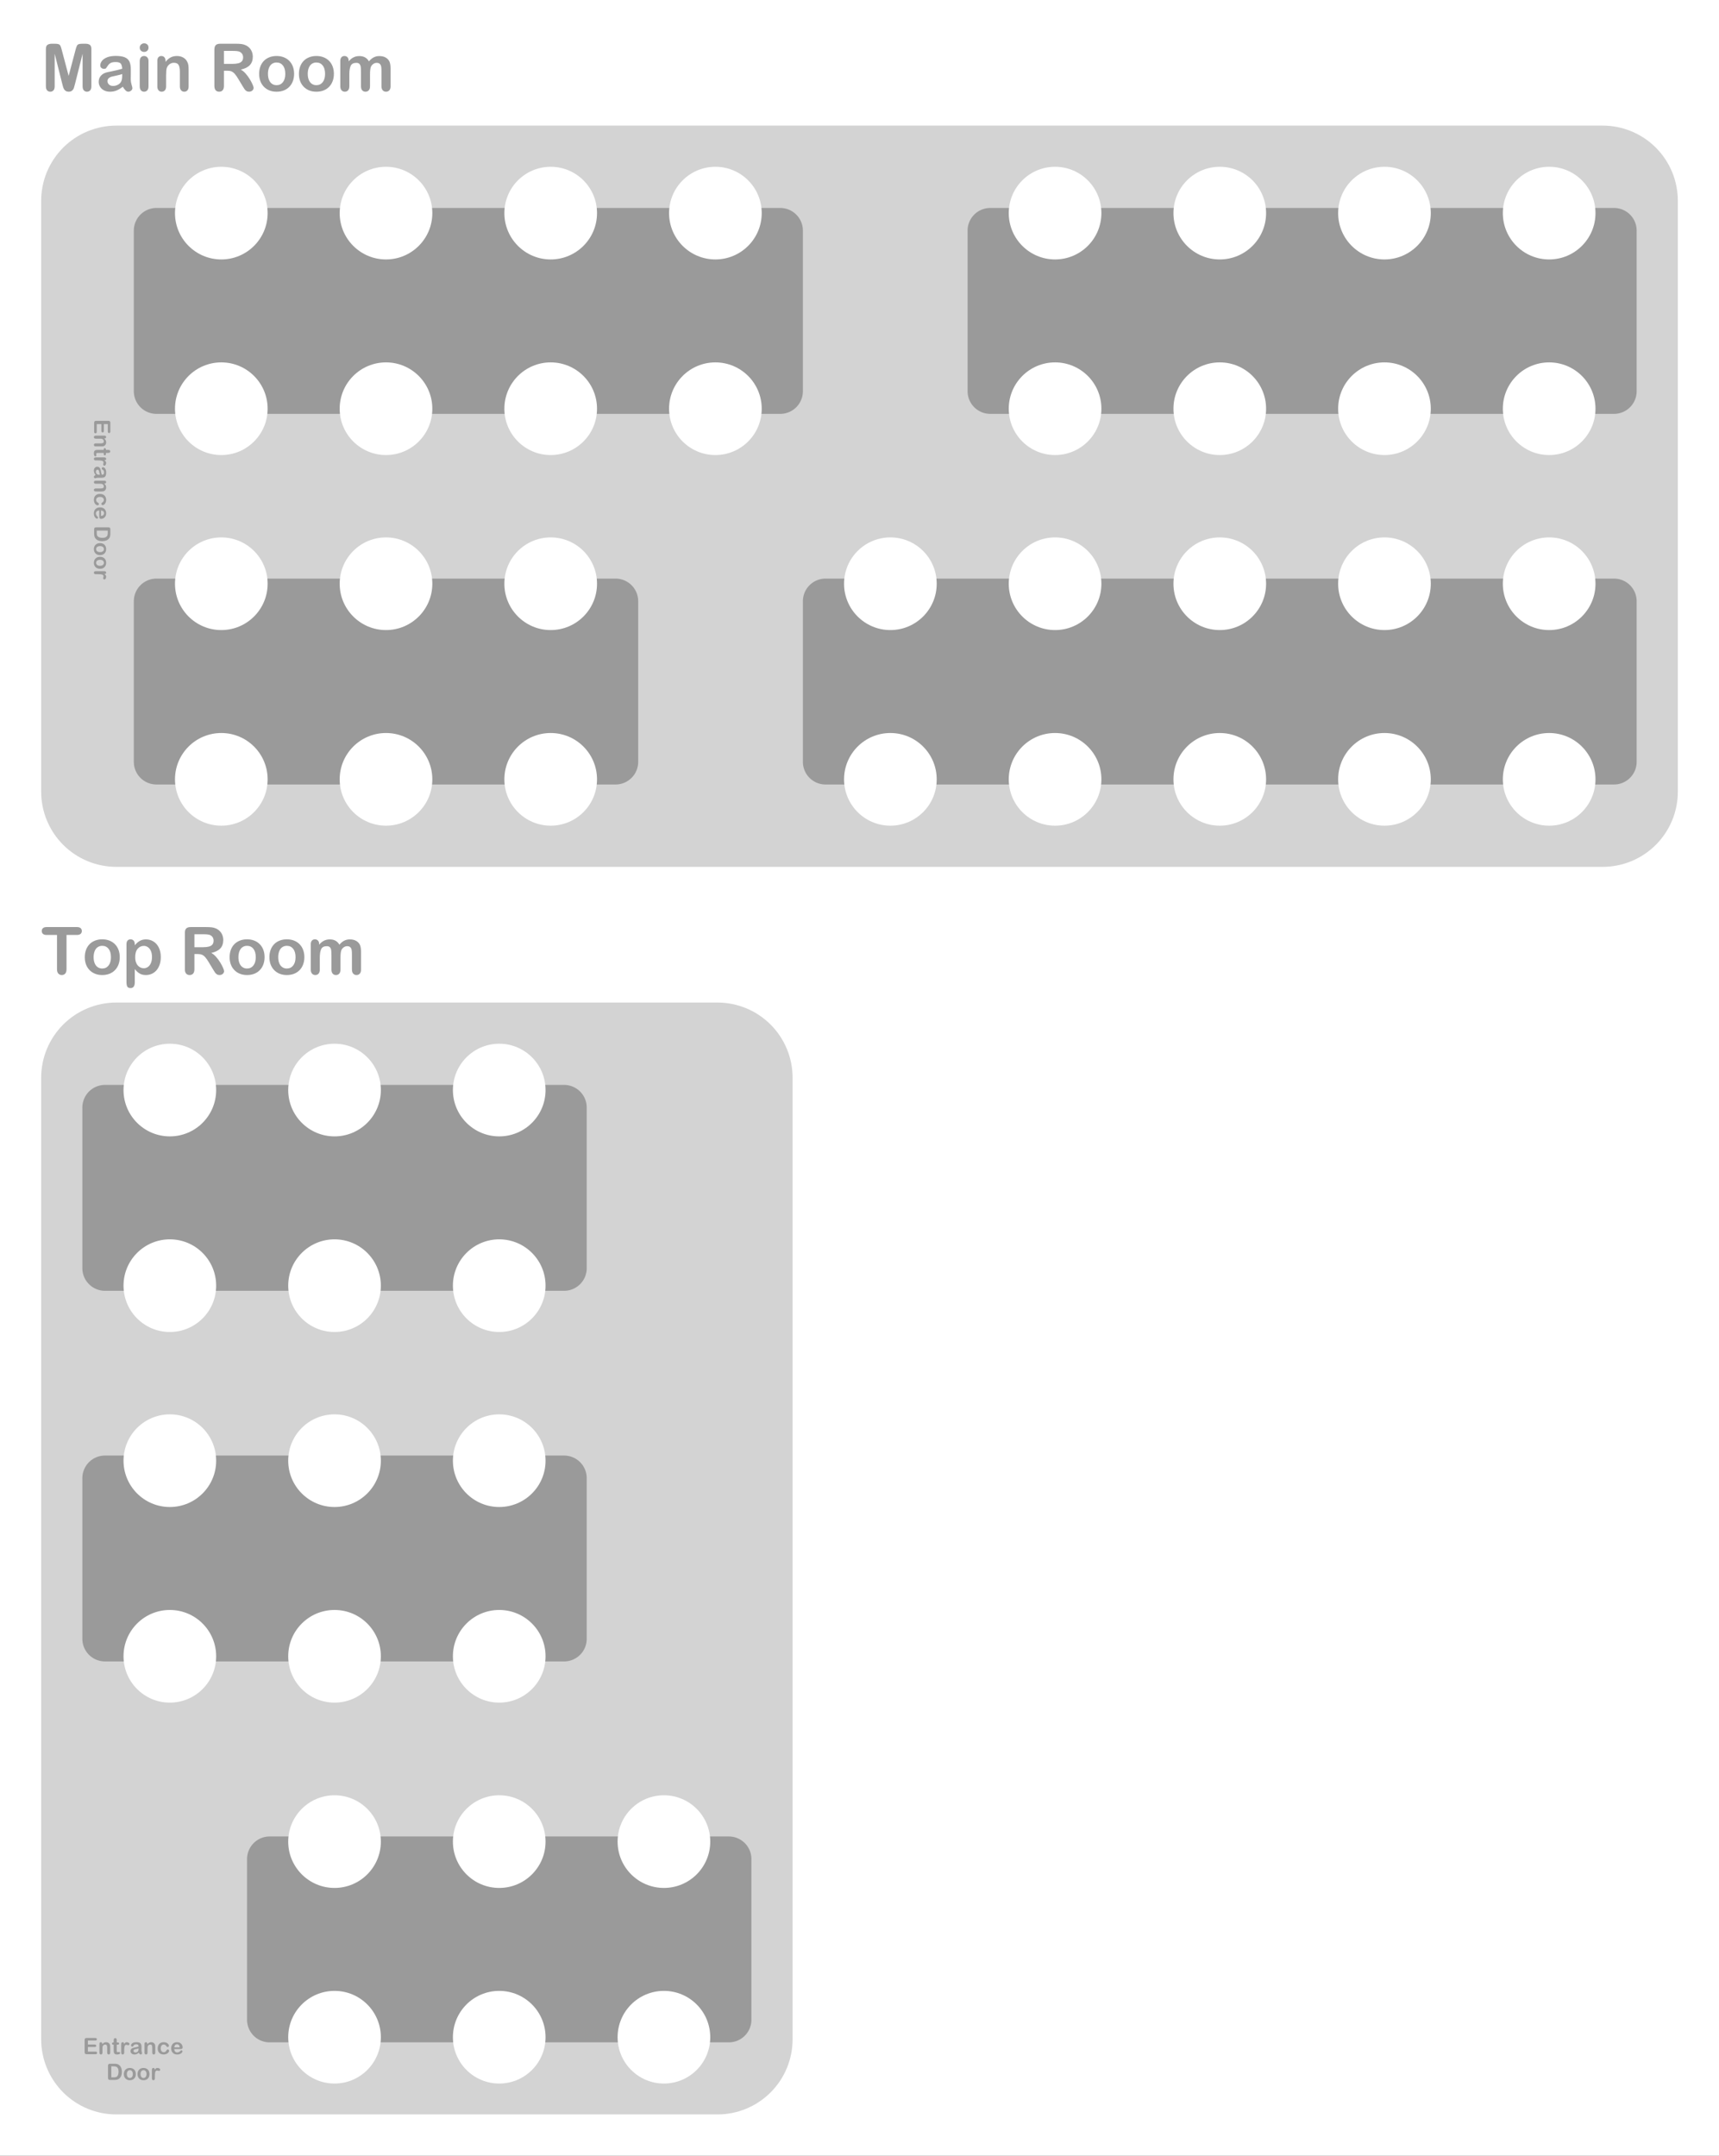 <?xml version="1.0" encoding="utf-8"?>
<svg width="1670px" height="2094px" viewBox="0 0 1670 2094" version="1.1" xmlns:xlink="http://www.w3.org/1999/xlink" xmlns="http://www.w3.org/2000/svg">
  <rect x="0" y="0" width="1670" height="2094" fill="#333333" stroke="none"/>
  <defs>
    <rect width="1670" height="2094" id="artboard_1" />
    <clipPath id="clip_1">
      <use xlink:href="#artboard_1" clip-rule="evenodd" />
    </clipPath>
  </defs>
  <g id="SEATS" clip-path="url(#clip_1)">
    <use xlink:href="#artboard_1" stroke="none" fill="#FFFFFF" />
    <g id="MAIN_ROOM" transform="translate(40 28)">
      <path d="M72.999 94L1517 94Q1518.79 94 1520.58 94.088Q1522.37 94.176 1524.16 94.352Q1525.94 94.527 1527.71 94.79Q1529.48 95.053 1531.24 95.403Q1533 95.752 1534.74 96.188Q1536.48 96.623 1538.19 97.143Q1539.91 97.663 1541.59 98.267Q1543.28 98.871 1544.94 99.557Q1546.59 100.242 1548.21 101.009Q1549.83 101.775 1551.41 102.62Q1552.99 103.464 1554.53 104.386Q1556.07 105.307 1557.56 106.303Q1559.05 107.298 1560.49 108.366Q1561.93 109.433 1563.31 110.57Q1564.7 111.707 1566.02 112.91Q1567.35 114.114 1568.62 115.381Q1569.89 116.648 1571.09 117.976Q1572.29 119.304 1573.43 120.689Q1574.57 122.074 1575.63 123.514Q1576.7 124.953 1577.7 126.443Q1578.69 127.933 1579.61 129.47Q1580.54 131.007 1581.38 132.587Q1582.22 134.168 1582.99 135.788Q1583.76 137.408 1584.44 139.063Q1585.13 140.719 1585.73 142.406Q1586.34 144.094 1586.86 145.808Q1587.38 147.523 1587.81 149.262Q1588.25 151 1588.6 152.758Q1588.95 154.515 1589.21 156.288Q1589.47 158.06 1589.65 159.844Q1589.82 161.627 1589.91 163.417Q1590 165.207 1590 166.999L1590 741.001Q1590 742.793 1589.91 744.583Q1589.82 746.373 1589.65 748.156Q1589.47 749.94 1589.21 751.712Q1588.95 753.485 1588.6 755.242Q1588.25 757 1587.81 758.738Q1587.38 760.477 1586.86 762.192Q1586.34 763.906 1585.73 765.594Q1585.13 767.281 1584.44 768.937Q1583.76 770.592 1582.99 772.212Q1582.22 773.832 1581.38 775.412Q1580.54 776.993 1579.61 778.53Q1578.69 780.067 1577.7 781.557Q1576.7 783.047 1575.63 784.486Q1574.57 785.926 1573.43 787.311Q1572.29 788.696 1571.09 790.024Q1569.89 791.352 1568.62 792.619Q1567.35 793.886 1566.02 795.09Q1564.7 796.293 1563.31 797.43Q1561.93 798.567 1560.49 799.634Q1559.05 800.702 1557.56 801.697Q1556.07 802.693 1554.53 803.614Q1552.99 804.536 1551.41 805.38Q1549.83 806.225 1548.21 806.991Q1546.59 807.757 1544.94 808.443Q1543.28 809.129 1541.59 809.733Q1539.91 810.336 1538.19 810.857Q1536.48 811.377 1534.74 811.812Q1533 812.248 1531.24 812.597Q1529.48 812.947 1527.71 813.21Q1525.94 813.473 1524.16 813.648Q1522.37 813.824 1520.58 813.912Q1518.79 814 1517 814L72.999 814Q71.207 814 69.417 813.912Q67.627 813.824 65.844 813.648Q64.06 813.473 62.288 813.21Q60.515 812.947 58.758 812.597Q57 812.248 55.262 811.812Q53.523 811.377 51.809 810.857Q50.094 810.336 48.406 809.733Q46.719 809.129 45.063 808.443Q43.408 807.757 41.788 806.991Q40.168 806.225 38.587 805.38Q37.007 804.536 35.47 803.614Q33.933 802.693 32.443 801.697Q30.953 800.702 29.514 799.634Q28.074 798.567 26.689 797.43Q25.304 796.293 23.976 795.09Q22.648 793.886 21.381 792.619Q20.114 791.352 18.91 790.024Q17.707 788.696 16.57 787.311Q15.433 785.926 14.366 784.487Q13.298 783.047 12.303 781.557Q11.307 780.067 10.386 778.53Q9.464 776.993 8.62 775.412Q7.775 773.832 7.009 772.212Q6.242 770.592 5.557 768.936Q4.871 767.281 4.267 765.594Q3.664 763.906 3.143 762.191Q2.623 760.477 2.188 758.738Q1.752 757 1.403 755.242Q1.053 753.485 0.79 751.712Q0.527 749.94 0.352 748.156Q0.176 746.373 0.088 744.583Q0 742.793 0 741.001L0 166.999Q0 165.207 0.088 163.417Q0.176 161.627 0.352 159.844Q0.527 158.06 0.79 156.288Q1.053 154.515 1.403 152.758Q1.752 151 2.188 149.262Q2.623 147.523 3.143 145.808Q3.664 144.094 4.267 142.406Q4.871 140.719 5.557 139.063Q6.242 137.408 7.009 135.788Q7.775 134.168 8.62 132.587Q9.464 131.007 10.386 129.47Q11.307 127.933 12.303 126.443Q13.298 124.953 14.366 123.514Q15.433 122.074 16.57 120.689Q17.707 119.304 18.91 117.976Q20.114 116.648 21.381 115.381Q22.648 114.114 23.976 112.91Q25.304 111.707 26.689 110.57Q28.074 109.433 29.514 108.366Q30.953 107.298 32.443 106.303Q33.933 105.307 35.47 104.386Q37.007 103.464 38.587 102.62Q40.168 101.775 41.788 101.009Q43.408 100.242 45.063 99.557Q46.719 98.871 48.406 98.267Q50.094 97.663 51.809 97.143Q53.523 96.623 55.262 96.188Q57 95.752 58.758 95.403Q60.515 95.053 62.288 94.79Q64.06 94.527 65.844 94.352Q67.627 94.176 69.417 94.088Q71.207 94 72.999 94L72.999 94Z" id="MAIN_ROOM" fill="#D3D3D3" fill-rule="evenodd" stroke="none" />
      <g id="TABLE_1" transform="translate(90 494)">
        <path d="M21.999 40L468.001 40Q468.541 40 469.08 40.026Q469.62 40.053 470.157 40.106Q470.695 40.159 471.229 40.238Q471.763 40.317 472.293 40.423Q472.822 40.528 473.346 40.659Q473.87 40.791 474.387 40.947Q474.904 41.104 475.412 41.286Q475.921 41.468 476.42 41.675Q476.919 41.881 477.407 42.112Q477.895 42.343 478.371 42.598Q478.848 42.852 479.311 43.13Q479.774 43.407 480.223 43.708Q480.672 44.008 481.106 44.329Q481.54 44.651 481.957 44.993Q482.374 45.336 482.775 45.699Q483.175 46.062 483.557 46.443Q483.939 46.825 484.301 47.225Q484.664 47.626 485.006 48.043Q485.349 48.46 485.671 48.894Q485.992 49.328 486.292 49.777Q486.592 50.226 486.87 50.689Q487.148 51.153 487.402 51.629Q487.657 52.105 487.888 52.593Q488.119 53.081 488.325 53.58Q488.532 54.079 488.714 54.588Q488.896 55.096 489.053 55.613Q489.209 56.13 489.341 56.654Q489.472 57.178 489.577 57.707Q489.683 58.237 489.762 58.771Q489.841 59.305 489.894 59.843Q489.947 60.38 489.974 60.92Q490 61.459 490 61.999L490 218.001Q490 218.541 489.974 219.08Q489.947 219.62 489.894 220.157Q489.841 220.695 489.762 221.229Q489.683 221.763 489.577 222.293Q489.472 222.822 489.341 223.346Q489.209 223.87 489.053 224.387Q488.896 224.904 488.714 225.412Q488.532 225.921 488.325 226.42Q488.119 226.919 487.888 227.407Q487.657 227.895 487.402 228.371Q487.148 228.848 486.87 229.311Q486.593 229.774 486.292 230.223Q485.992 230.672 485.671 231.106Q485.349 231.54 485.007 231.957Q484.664 232.374 484.301 232.775Q483.939 233.175 483.557 233.557Q483.175 233.938 482.775 234.301Q482.374 234.664 481.957 235.006Q481.54 235.349 481.106 235.671Q480.672 235.992 480.223 236.292Q479.774 236.593 479.311 236.87Q478.848 237.148 478.371 237.402Q477.895 237.657 477.407 237.888Q476.919 238.119 476.42 238.325Q475.921 238.532 475.412 238.714Q474.904 238.896 474.387 239.053Q473.87 239.209 473.346 239.341Q472.822 239.472 472.293 239.577Q471.763 239.683 471.229 239.762Q470.695 239.841 470.157 239.894Q469.62 239.947 469.08 239.973Q468.541 240 468.001 240L21.999 240Q21.459 240 20.92 239.973Q20.38 239.947 19.843 239.894Q19.305 239.841 18.771 239.762Q18.237 239.683 17.707 239.577Q17.177 239.472 16.654 239.341Q16.13 239.209 15.613 239.053Q15.096 238.896 14.588 238.714Q14.079 238.532 13.58 238.325Q13.081 238.119 12.593 237.888Q12.105 237.657 11.629 237.402Q11.152 237.148 10.689 236.87Q10.226 236.593 9.777 236.292Q9.328 235.992 8.894 235.671Q8.46 235.349 8.043 235.006Q7.626 234.664 7.225 234.301Q6.825 233.938 6.443 233.557Q6.061 233.175 5.699 232.775Q5.336 232.374 4.994 231.957Q4.651 231.54 4.329 231.106Q4.008 230.672 3.708 230.223Q3.407 229.774 3.13 229.311Q2.852 228.848 2.598 228.371Q2.343 227.895 2.112 227.407Q1.881 226.919 1.675 226.42Q1.468 225.921 1.286 225.412Q1.104 224.904 0.947 224.387Q0.791 223.87 0.659 223.346Q0.528 222.822 0.423 222.293Q0.317 221.763 0.238 221.229Q0.159 220.695 0.106 220.157Q0.053 219.62 0.026 219.08Q0 218.541 0 218.001L0 61.999Q0 61.459 0.026 60.92Q0.053 60.38 0.106 59.843Q0.159 59.305 0.238 58.771Q0.317 58.237 0.423 57.707Q0.528 57.178 0.659 56.654Q0.791 56.13 0.947 55.613Q1.104 55.096 1.286 54.588Q1.468 54.079 1.675 53.58Q1.881 53.081 2.112 52.593Q2.343 52.105 2.598 51.629Q2.852 51.153 3.13 50.689Q3.407 50.226 3.708 49.777Q4.008 49.328 4.329 48.894Q4.651 48.46 4.994 48.043Q5.336 47.626 5.699 47.225Q6.061 46.825 6.443 46.443Q6.825 46.062 7.225 45.699Q7.626 45.336 8.043 44.993Q8.46 44.651 8.894 44.329Q9.328 44.008 9.777 43.708Q10.226 43.407 10.689 43.13Q11.152 42.852 11.629 42.598Q12.105 42.343 12.593 42.112Q13.081 41.881 13.58 41.675Q14.079 41.468 14.588 41.286Q15.096 41.104 15.613 40.947Q16.13 40.791 16.654 40.659Q17.177 40.528 17.707 40.423Q18.237 40.317 18.771 40.238Q19.305 40.159 19.843 40.106Q20.38 40.053 20.92 40.026Q21.459 40 21.999 40L21.999 40Z" id="TABLE_1" fill="#9A9A9A" fill-rule="evenodd" stroke="none" />
        <path d="M360 235C360 210.147 380.147 190 405 190C429.853 190 450 210.147 450 235C450 259.853 429.853 280 405 280C380.147 280 360 259.853 360 235Z" id="SEAT_6" name="6" fill="#FFFFFF" fill-rule="evenodd" stroke="none" />
        <path d="M360 45C360 20.147 380.147 0 405 0C429.853 0 450 20.147 450 45C450 69.853 429.853 90 405 90C380.147 90 360 69.853 360 45Z" id="SEAT_5" name="5" fill="#FFFFFF" fill-rule="evenodd" stroke="none" />
        <path d="M200 235C200 210.147 220.147 190 245 190C269.853 190 290 210.147 290 235C290 259.853 269.853 280 245 280C220.147 280 200 259.853 200 235Z" id="SEAT_4" name="4" fill="#FFFFFF" fill-rule="evenodd" stroke="none" />
        <path d="M200 45C200 20.147 220.147 0 245 0C269.853 0 290 20.147 290 45C290 69.853 269.853 90 245 90C220.147 90 200 69.853 200 45Z" id="SEAT_3" name="3" fill="#FFFFFF" fill-rule="evenodd" stroke="none" />
        <path d="M40 235C40 210.147 60.147 190 85 190C109.853 190 130 210.147 130 235C130 259.853 109.853 280 85 280C60.147 280 40 259.853 40 235Z" id="SEAT_2" name="2" fill="#FFFFFF" fill-rule="evenodd" stroke="none" />
        <path d="M40 45C40 20.147 60.147 0 85 0C109.853 0 130 20.147 130 45C130 69.853 109.853 90 85 90C60.147 90 40 69.853 40 45Z" id="SEAT_1" name="1" fill="#FFFFFF" fill-rule="evenodd" stroke="none" />
      </g>
      <g id="TABLE_2" transform="translate(90 134)">
        <path d="M21.999 40L628.001 40Q628.541 40 629.08 40.026Q629.62 40.053 630.157 40.106Q630.695 40.159 631.229 40.238Q631.763 40.317 632.293 40.423Q632.822 40.528 633.346 40.659Q633.87 40.791 634.387 40.947Q634.904 41.104 635.412 41.286Q635.921 41.468 636.42 41.675Q636.919 41.881 637.407 42.112Q637.895 42.343 638.371 42.598Q638.848 42.852 639.311 43.13Q639.774 43.407 640.223 43.708Q640.672 44.008 641.106 44.329Q641.539 44.651 641.957 44.993Q642.374 45.336 642.775 45.699Q643.175 46.062 643.557 46.443Q643.938 46.825 644.301 47.225Q644.664 47.626 645.006 48.043Q645.349 48.46 645.671 48.894Q645.992 49.328 646.292 49.777Q646.592 50.226 646.87 50.689Q647.148 51.153 647.402 51.629Q647.657 52.105 647.888 52.593Q648.119 53.081 648.325 53.58Q648.532 54.079 648.714 54.588Q648.896 55.096 649.053 55.613Q649.209 56.13 649.341 56.654Q649.472 57.178 649.577 57.707Q649.683 58.237 649.762 58.771Q649.841 59.305 649.894 59.843Q649.947 60.38 649.973 60.92Q650 61.459 650 61.999L650 218.001Q650 218.541 649.973 219.08Q649.947 219.62 649.894 220.157Q649.841 220.695 649.762 221.229Q649.683 221.763 649.577 222.293Q649.472 222.822 649.341 223.346Q649.209 223.87 649.053 224.387Q648.896 224.904 648.714 225.412Q648.532 225.921 648.325 226.42Q648.119 226.919 647.888 227.407Q647.657 227.895 647.402 228.371Q647.148 228.848 646.87 229.311Q646.592 229.774 646.292 230.223Q645.992 230.672 645.671 231.106Q645.349 231.54 645.006 231.957Q644.664 232.374 644.301 232.775Q643.938 233.175 643.557 233.557Q643.175 233.938 642.775 234.301Q642.374 234.664 641.957 235.006Q641.539 235.349 641.106 235.671Q640.672 235.992 640.223 236.292Q639.774 236.593 639.311 236.87Q638.848 237.148 638.371 237.402Q637.895 237.657 637.407 237.888Q636.919 238.119 636.42 238.325Q635.921 238.532 635.412 238.714Q634.904 238.896 634.387 239.053Q633.87 239.209 633.346 239.341Q632.822 239.472 632.293 239.577Q631.763 239.683 631.229 239.762Q630.695 239.841 630.157 239.894Q629.62 239.947 629.08 239.973Q628.541 240 628.001 240L21.999 240Q21.459 240 20.92 239.973Q20.38 239.947 19.843 239.894Q19.305 239.841 18.771 239.762Q18.237 239.683 17.707 239.577Q17.177 239.472 16.654 239.341Q16.13 239.209 15.613 239.053Q15.096 238.896 14.588 238.714Q14.079 238.532 13.58 238.325Q13.081 238.119 12.593 237.888Q12.105 237.657 11.629 237.402Q11.152 237.148 10.689 236.87Q10.226 236.593 9.777 236.292Q9.328 235.992 8.894 235.671Q8.46 235.349 8.043 235.006Q7.626 234.664 7.225 234.301Q6.825 233.938 6.443 233.557Q6.061 233.175 5.699 232.775Q5.336 232.374 4.994 231.957Q4.651 231.54 4.329 231.106Q4.008 230.672 3.708 230.223Q3.407 229.774 3.13 229.311Q2.852 228.848 2.598 228.371Q2.343 227.895 2.112 227.407Q1.881 226.919 1.675 226.42Q1.468 225.921 1.286 225.412Q1.104 224.904 0.947 224.387Q0.791 223.87 0.659 223.346Q0.528 222.822 0.423 222.293Q0.317 221.763 0.238 221.229Q0.159 220.695 0.106 220.157Q0.053 219.62 0.026 219.08Q0 218.541 0 218.001L0 61.999Q0 61.459 0.026 60.92Q0.053 60.38 0.106 59.843Q0.159 59.305 0.238 58.771Q0.317 58.237 0.423 57.707Q0.528 57.178 0.659 56.654Q0.791 56.13 0.947 55.613Q1.104 55.096 1.286 54.588Q1.468 54.079 1.675 53.58Q1.881 53.081 2.112 52.593Q2.343 52.105 2.598 51.629Q2.852 51.153 3.13 50.689Q3.407 50.226 3.708 49.777Q4.008 49.328 4.329 48.894Q4.651 48.46 4.994 48.043Q5.336 47.626 5.699 47.225Q6.061 46.825 6.443 46.443Q6.825 46.062 7.225 45.699Q7.626 45.336 8.043 44.993Q8.46 44.651 8.894 44.329Q9.328 44.008 9.777 43.708Q10.226 43.407 10.689 43.13Q11.152 42.852 11.629 42.598Q12.105 42.343 12.593 42.112Q13.081 41.881 13.58 41.675Q14.079 41.468 14.588 41.286Q15.096 41.104 15.613 40.947Q16.13 40.791 16.654 40.659Q17.177 40.528 17.707 40.423Q18.237 40.317 18.771 40.238Q19.305 40.159 19.843 40.106Q20.38 40.053 20.92 40.026Q21.459 40 21.999 40L21.999 40Z" id="TABLE_2" fill="#9A9A9A" fill-rule="evenodd" stroke="none" />
        <path d="M520 235C520 210.147 540.147 190 565 190C589.853 190 610 210.147 610 235C610 259.853 589.853 280 565 280C540.147 280 520 259.853 520 235Z" id="SEAT_14" name="14" fill="#FFFFFF" fill-rule="evenodd" stroke="none" />
        <path d="M520 45C520 20.147 540.147 0 565 0C589.853 0 610 20.147 610 45C610 69.853 589.853 90 565 90C540.147 90 520 69.853 520 45Z" id="SEAT_13" name="13" fill="#FFFFFF" fill-rule="evenodd" stroke="none" />
        <path d="M360 235C360 210.147 380.147 190 405 190C429.853 190 450 210.147 450 235C450 259.853 429.853 280 405 280C380.147 280 360 259.853 360 235Z" id="SEAT_12" name="12" fill="#FFFFFF" fill-rule="evenodd" stroke="none" />
        <path d="M360 45C360 20.147 380.147 0 405 0C429.853 0 450 20.147 450 45C450 69.853 429.853 90 405 90C380.147 90 360 69.853 360 45Z" id="SEAT_11" name="11" fill="#FFFFFF" fill-rule="evenodd" stroke="none" />
        <path d="M200 235C200 210.147 220.147 190 245 190C269.853 190 290 210.147 290 235C290 259.853 269.853 280 245 280C220.147 280 200 259.853 200 235Z" id="SEAT_10" name="10" fill="#FFFFFF" fill-rule="evenodd" stroke="none" />
        <path d="M200 45C200 20.147 220.147 0 245 0C269.853 0 290 20.147 290 45C290 69.853 269.853 90 245 90C220.147 90 200 69.853 200 45Z" id="SEAT_9" name="9" fill="#FFFFFF" fill-rule="evenodd" stroke="none" />
        <path d="M40 235C40 210.147 60.147 190 85 190C109.853 190 130 210.147 130 235C130 259.853 109.853 280 85 280C60.147 280 40 259.853 40 235Z" id="SEAT_8" name="8" fill="#FFFFFF" fill-rule="evenodd" stroke="none" />
        <path d="M40 45C40 20.147 60.147 0 85 0C109.853 0 130 20.147 130 45C130 69.853 109.853 90 85 90C60.147 90 40 69.853 40 45Z" id="SEAT_7" name="7" fill="#FFFFFF" fill-rule="evenodd" stroke="none" />
      </g>
      <g id="TABLE_3" transform="translate(900 134)">
        <path d="M21.999 40L628.001 40Q628.541 40 629.08 40.026Q629.62 40.053 630.157 40.106Q630.695 40.159 631.229 40.238Q631.763 40.317 632.293 40.423Q632.822 40.528 633.346 40.659Q633.87 40.791 634.387 40.947Q634.904 41.104 635.412 41.286Q635.921 41.468 636.42 41.675Q636.919 41.881 637.407 42.112Q637.895 42.343 638.371 42.598Q638.848 42.852 639.311 43.13Q639.774 43.407 640.223 43.708Q640.672 44.008 641.106 44.329Q641.539 44.651 641.957 44.993Q642.374 45.336 642.775 45.699Q643.175 46.062 643.557 46.443Q643.938 46.825 644.301 47.225Q644.664 47.626 645.006 48.043Q645.349 48.46 645.671 48.894Q645.992 49.328 646.292 49.777Q646.592 50.226 646.87 50.689Q647.148 51.153 647.402 51.629Q647.657 52.105 647.888 52.593Q648.119 53.081 648.325 53.58Q648.532 54.079 648.714 54.588Q648.896 55.096 649.053 55.613Q649.209 56.13 649.341 56.654Q649.472 57.178 649.577 57.707Q649.683 58.237 649.762 58.771Q649.841 59.305 649.894 59.843Q649.947 60.38 649.973 60.92Q650 61.459 650 61.999L650 218.001Q650 218.541 649.973 219.08Q649.947 219.62 649.894 220.157Q649.841 220.695 649.762 221.229Q649.683 221.763 649.577 222.293Q649.472 222.822 649.341 223.346Q649.209 223.87 649.053 224.387Q648.896 224.904 648.714 225.412Q648.532 225.921 648.325 226.42Q648.119 226.919 647.888 227.407Q647.657 227.895 647.402 228.371Q647.148 228.848 646.87 229.311Q646.592 229.774 646.292 230.223Q645.992 230.672 645.671 231.106Q645.349 231.54 645.006 231.957Q644.664 232.374 644.301 232.775Q643.938 233.175 643.557 233.557Q643.175 233.938 642.775 234.301Q642.374 234.664 641.957 235.006Q641.539 235.349 641.106 235.671Q640.672 235.992 640.223 236.292Q639.774 236.593 639.311 236.87Q638.848 237.148 638.371 237.402Q637.895 237.657 637.407 237.888Q636.919 238.119 636.42 238.325Q635.921 238.532 635.412 238.714Q634.904 238.896 634.387 239.053Q633.87 239.209 633.346 239.341Q632.822 239.472 632.293 239.577Q631.763 239.683 631.229 239.762Q630.695 239.841 630.157 239.894Q629.62 239.947 629.08 239.973Q628.541 240 628.001 240L21.999 240Q21.459 240 20.92 239.973Q20.38 239.947 19.843 239.894Q19.305 239.841 18.771 239.762Q18.237 239.683 17.707 239.577Q17.177 239.472 16.654 239.341Q16.13 239.209 15.613 239.053Q15.096 238.896 14.588 238.714Q14.079 238.532 13.58 238.325Q13.081 238.119 12.593 237.888Q12.105 237.657 11.629 237.402Q11.152 237.148 10.689 236.87Q10.226 236.593 9.777 236.292Q9.328 235.992 8.894 235.671Q8.46 235.349 8.043 235.006Q7.626 234.664 7.225 234.301Q6.825 233.938 6.443 233.557Q6.061 233.175 5.699 232.775Q5.336 232.374 4.994 231.957Q4.651 231.54 4.329 231.106Q4.008 230.672 3.708 230.223Q3.407 229.774 3.13 229.311Q2.852 228.848 2.598 228.371Q2.343 227.895 2.112 227.407Q1.881 226.919 1.675 226.42Q1.468 225.921 1.286 225.412Q1.104 224.904 0.947 224.387Q0.791 223.87 0.659 223.346Q0.528 222.822 0.423 222.293Q0.317 221.763 0.238 221.229Q0.159 220.695 0.106 220.157Q0.053 219.62 0.026 219.08Q0 218.541 0 218.001L0 61.999Q0 61.459 0.026 60.92Q0.053 60.38 0.106 59.843Q0.159 59.305 0.238 58.771Q0.317 58.237 0.423 57.707Q0.528 57.178 0.659 56.654Q0.791 56.13 0.947 55.613Q1.104 55.096 1.286 54.588Q1.468 54.079 1.675 53.58Q1.881 53.081 2.112 52.593Q2.343 52.105 2.598 51.629Q2.852 51.153 3.13 50.689Q3.407 50.226 3.708 49.777Q4.008 49.328 4.329 48.894Q4.651 48.46 4.994 48.043Q5.336 47.626 5.699 47.225Q6.061 46.825 6.443 46.443Q6.825 46.062 7.225 45.699Q7.626 45.336 8.043 44.993Q8.46 44.651 8.894 44.329Q9.328 44.008 9.777 43.708Q10.226 43.407 10.689 43.13Q11.152 42.852 11.629 42.598Q12.105 42.343 12.593 42.112Q13.081 41.881 13.58 41.675Q14.079 41.468 14.588 41.286Q15.096 41.104 15.613 40.947Q16.13 40.791 16.654 40.659Q17.177 40.528 17.707 40.423Q18.237 40.317 18.771 40.238Q19.305 40.159 19.843 40.106Q20.38 40.053 20.92 40.026Q21.459 40 21.999 40L21.999 40Z" id="TABLE_3" fill="#9A9A9A" fill-rule="evenodd" stroke="none" />
        <path d="M520 235C520 210.147 540.147 190 565 190C589.853 190 610 210.147 610 235C610 259.853 589.853 280 565 280C540.147 280 520 259.853 520 235Z" id="SEAT_22" name="22" fill="#FFFFFF" fill-rule="evenodd" stroke="none" />
        <path d="M520 45C520 20.147 540.147 0 565 0C589.853 0 610 20.147 610 45C610 69.853 589.853 90 565 90C540.147 90 520 69.853 520 45Z" id="SEAT_21" name="21" fill="#FFFFFF" fill-rule="evenodd" stroke="none" />
        <path d="M360 235C360 210.147 380.147 190 405 190C429.853 190 450 210.147 450 235C450 259.853 429.853 280 405 280C380.147 280 360 259.853 360 235Z" id="SEAT_20" name="20" fill="#FFFFFF" fill-rule="evenodd" stroke="none" />
        <path d="M360 45C360 20.147 380.147 0 405 0C429.853 0 450 20.147 450 45C450 69.853 429.853 90 405 90C380.147 90 360 69.853 360 45Z" id="SEAT_19" name="19" fill="#FFFFFF" fill-rule="evenodd" stroke="none" />
        <path d="M200 235C200 210.147 220.147 190 245 190C269.853 190 290 210.147 290 235C290 259.853 269.853 280 245 280C220.147 280 200 259.853 200 235Z" id="SEAT_18" name="18" fill="#FFFFFF" fill-rule="evenodd" stroke="none" />
        <path d="M200 45C200 20.147 220.147 0 245 0C269.853 0 290 20.147 290 45C290 69.853 269.853 90 245 90C220.147 90 200 69.853 200 45Z" id="SEAT_17" name="17" fill="#FFFFFF" fill-rule="evenodd" stroke="none" />
        <path d="M40 235C40 210.147 60.147 190 85 190C109.853 190 130 210.147 130 235C130 259.853 109.853 280 85 280C60.147 280 40 259.853 40 235Z" id="SEAT_16" name="16" fill="#FFFFFF" fill-rule="evenodd" stroke="none" />
        <path d="M40 45C40 20.147 60.147 0 85 0C109.853 0 130 20.147 130 45C130 69.853 109.853 90 85 90C60.147 90 40 69.853 40 45Z" id="SEAT_15" name="15" fill="#FFFFFF" fill-rule="evenodd" stroke="none" />
      </g>
      <g id="TABLE_4" transform="translate(740 494)">
        <path d="M21.999 40L788.001 40Q788.541 40 789.08 40.026Q789.62 40.053 790.157 40.106Q790.695 40.159 791.229 40.238Q791.763 40.317 792.293 40.423Q792.822 40.528 793.346 40.659Q793.87 40.791 794.387 40.947Q794.904 41.104 795.412 41.286Q795.921 41.468 796.419 41.675Q796.918 41.881 797.407 42.112Q797.895 42.343 798.371 42.598Q798.847 42.852 799.311 43.13Q799.774 43.407 800.223 43.708Q800.672 44.008 801.106 44.329Q801.539 44.651 801.957 44.993Q802.374 45.336 802.775 45.699Q803.175 46.062 803.557 46.443Q803.938 46.825 804.301 47.225Q804.664 47.626 805.006 48.043Q805.349 48.46 805.671 48.894Q805.992 49.328 806.292 49.777Q806.592 50.226 806.87 50.689Q807.148 51.153 807.402 51.629Q807.657 52.105 807.888 52.593Q808.119 53.081 808.325 53.58Q808.532 54.079 808.714 54.588Q808.896 55.096 809.053 55.613Q809.209 56.13 809.341 56.654Q809.472 57.178 809.577 57.707Q809.683 58.237 809.762 58.771Q809.841 59.305 809.894 59.843Q809.947 60.38 809.974 60.92Q810 61.459 810 61.999L810 218.001Q810 218.541 809.974 219.08Q809.947 219.62 809.894 220.157Q809.841 220.695 809.762 221.229Q809.683 221.763 809.577 222.293Q809.472 222.822 809.341 223.346Q809.21 223.87 809.053 224.387Q808.896 224.904 808.714 225.412Q808.532 225.921 808.325 226.42Q808.119 226.919 807.888 227.407Q807.657 227.895 807.402 228.371Q807.148 228.848 806.87 229.311Q806.592 229.774 806.292 230.223Q805.992 230.672 805.671 231.106Q805.349 231.54 805.006 231.957Q804.664 232.374 804.301 232.775Q803.938 233.175 803.557 233.557Q803.175 233.938 802.774 234.301Q802.374 234.664 801.957 235.006Q801.539 235.349 801.106 235.671Q800.672 235.992 800.223 236.292Q799.774 236.593 799.311 236.87Q798.847 237.148 798.371 237.402Q797.895 237.657 797.407 237.888Q796.918 238.119 796.419 238.325Q795.921 238.532 795.412 238.714Q794.904 238.896 794.387 239.053Q793.87 239.209 793.346 239.341Q792.822 239.472 792.293 239.577Q791.763 239.683 791.229 239.762Q790.695 239.841 790.157 239.894Q789.62 239.947 789.08 239.973Q788.541 240 788.001 240L21.999 240Q21.459 240 20.92 239.973Q20.38 239.947 19.843 239.894Q19.305 239.841 18.771 239.762Q18.237 239.683 17.707 239.577Q17.177 239.472 16.654 239.341Q16.13 239.209 15.613 239.053Q15.096 238.896 14.588 238.714Q14.079 238.532 13.58 238.325Q13.081 238.119 12.593 237.888Q12.105 237.657 11.629 237.402Q11.152 237.148 10.689 236.87Q10.226 236.593 9.777 236.292Q9.328 235.992 8.894 235.671Q8.46 235.349 8.043 235.006Q7.626 234.664 7.225 234.301Q6.825 233.938 6.443 233.557Q6.061 233.175 5.699 232.775Q5.336 232.374 4.994 231.957Q4.651 231.54 4.329 231.106Q4.008 230.672 3.708 230.223Q3.407 229.774 3.13 229.311Q2.852 228.848 2.598 228.371Q2.343 227.895 2.112 227.407Q1.881 226.919 1.675 226.42Q1.468 225.921 1.286 225.412Q1.104 224.904 0.947 224.387Q0.791 223.87 0.659 223.346Q0.528 222.822 0.423 222.293Q0.317 221.763 0.238 221.229Q0.159 220.695 0.106 220.157Q0.053 219.62 0.026 219.08Q0 218.541 0 218.001L0 61.999Q0 61.459 0.026 60.92Q0.053 60.38 0.106 59.843Q0.159 59.305 0.238 58.771Q0.317 58.237 0.423 57.707Q0.528 57.178 0.659 56.654Q0.791 56.13 0.947 55.613Q1.104 55.096 1.286 54.588Q1.468 54.079 1.675 53.58Q1.881 53.081 2.112 52.593Q2.343 52.105 2.598 51.629Q2.852 51.153 3.13 50.689Q3.407 50.226 3.708 49.777Q4.008 49.328 4.329 48.894Q4.651 48.46 4.994 48.043Q5.336 47.626 5.699 47.225Q6.061 46.825 6.443 46.443Q6.825 46.062 7.225 45.699Q7.626 45.336 8.043 44.993Q8.46 44.651 8.894 44.329Q9.328 44.008 9.777 43.708Q10.226 43.407 10.689 43.13Q11.152 42.852 11.629 42.598Q12.105 42.343 12.593 42.112Q13.081 41.881 13.58 41.675Q14.079 41.468 14.588 41.286Q15.096 41.104 15.613 40.947Q16.13 40.791 16.654 40.659Q17.177 40.528 17.707 40.423Q18.237 40.317 18.771 40.238Q19.305 40.159 19.843 40.106Q20.38 40.053 20.92 40.026Q21.459 40 21.999 40L21.999 40Z" id="TABLE_4" fill="#9A9A9A" fill-rule="evenodd" stroke="none" />
        <path d="M680 235C680 210.147 700.147 190 725 190C749.853 190 770 210.147 770 235C770 259.853 749.853 280 725 280C700.147 280 680 259.853 680 235Z" id="SEAT_32" name="32" fill="#FFFFFF" fill-rule="evenodd" stroke="none" />
        <path d="M680 45C680 20.147 700.147 0 725 0C749.853 0 770 20.147 770 45C770 69.853 749.853 90 725 90C700.147 90 680 69.853 680 45Z" id="SEAT_31" name="31" fill="#FFFFFF" fill-rule="evenodd" stroke="none" />
        <path d="M520 235C520 210.147 540.147 190 565 190C589.853 190 610 210.147 610 235C610 259.853 589.853 280 565 280C540.147 280 520 259.853 520 235Z" id="SEAT_30" name="30" fill="#FFFFFF" fill-rule="evenodd" stroke="none" />
        <path d="M520 45C520 20.147 540.147 0 565 0C589.853 0 610 20.147 610 45C610 69.853 589.853 90 565 90C540.147 90 520 69.853 520 45Z" id="SEAT_29" name="29" fill="#FFFFFF" fill-rule="evenodd" stroke="none" />
        <path d="M360 235C360 210.147 380.147 190 405 190C429.853 190 450 210.147 450 235C450 259.853 429.853 280 405 280C380.147 280 360 259.853 360 235Z" id="SEAT_28" name="28" fill="#FFFFFF" fill-rule="evenodd" stroke="none" />
        <path d="M360 45C360 20.147 380.147 0 405 0C429.853 0 450 20.147 450 45C450 69.853 429.853 90 405 90C380.147 90 360 69.853 360 45Z" id="SEAT_27" name="27" fill="#FFFFFF" fill-rule="evenodd" stroke="none" />
        <path d="M200 235C200 210.147 220.147 190 245 190C269.853 190 290 210.147 290 235C290 259.853 269.853 280 245 280C220.147 280 200 259.853 200 235Z" id="SEAT_26" name="26" fill="#FFFFFF" fill-rule="evenodd" stroke="none" />
        <path d="M200 45C200 20.147 220.147 0 245 0C269.853 0 290 20.147 290 45C290 69.853 269.853 90 245 90C220.147 90 200 69.853 200 45Z" id="SEAT_25" name="25" fill="#FFFFFF" fill-rule="evenodd" stroke="none" />
        <path d="M40 235C40 210.147 60.147 190 85 190C109.853 190 130 210.147 130 235C130 259.853 109.853 280 85 280C60.147 280 40 259.853 40 235Z" id="SEAT_24" name="24" fill="#FFFFFF" fill-rule="evenodd" stroke="none" />
        <path d="M40 45C40 20.147 60.147 0 85 0C109.853 0 130 20.147 130 45C130 69.853 109.853 90 85 90C60.147 90 40 69.853 40 45Z" id="SEAT_23" name="23" fill="#FFFFFF" fill-rule="evenodd" stroke="none" />
      </g>
      <path d="M319.469 44.359L319.469 55.703C319.469 57.495 319.062 58.839 318.25 59.734C317.438 60.63 316.365 61.078 315.031 61.078C313.74 61.078 312.693 60.63 311.891 59.734C311.089 58.839 310.688 57.495 310.688 55.703L310.688 42.109C310.688 39.964 310.615 38.297 310.469 37.109C310.323 35.922 309.927 34.948 309.281 34.188C308.635 33.427 307.615 33.047 306.219 33.047C303.427 33.047 301.589 34.005 300.703 35.922C299.818 37.839 299.375 40.589 299.375 44.172L299.375 55.703C299.375 57.474 298.974 58.812 298.172 59.719C297.37 60.625 296.312 61.078 295 61.078C293.708 61.078 292.651 60.625 291.828 59.719C291.005 58.812 290.594 57.474 290.594 55.703L290.594 31.297C290.594 29.693 290.964 28.474 291.703 27.641C292.443 26.807 293.417 26.391 294.625 26.391C295.792 26.391 296.766 26.781 297.547 27.562C298.328 28.344 298.719 29.422 298.719 30.797L298.719 31.609C300.198 29.838 301.781 28.537 303.469 27.703C305.156 26.87 307.031 26.453 309.094 26.453C311.24 26.453 313.083 26.88 314.625 27.734C316.167 28.588 317.438 29.88 318.438 31.609C319.875 29.859 321.417 28.562 323.062 27.719C324.708 26.875 326.531 26.453 328.531 26.453C330.865 26.453 332.875 26.912 334.562 27.828C336.25 28.745 337.51 30.057 338.344 31.766C339.073 33.307 339.438 35.734 339.438 39.047L339.438 55.703C339.438 57.495 339.031 58.839 338.219 59.734C337.406 60.63 336.333 61.078 335 61.078C333.708 61.078 332.651 60.625 331.828 59.719C331.005 58.812 330.594 57.474 330.594 55.703L330.594 41.359C330.594 39.526 330.516 38.057 330.359 36.953C330.203 35.849 329.781 34.922 329.094 34.172C328.406 33.422 327.365 33.047 325.969 33.047C324.844 33.047 323.776 33.38 322.766 34.047C321.755 34.714 320.969 35.609 320.406 36.734C319.781 38.172 319.469 40.714 319.469 44.359L319.469 44.359ZM284.375 43.734C284.375 46.276 283.979 48.62 283.188 50.766C282.396 52.911 281.25 54.755 279.75 56.297C278.25 57.839 276.458 59.021 274.375 59.844C272.292 60.667 269.948 61.078 267.344 61.078C264.76 61.078 262.438 60.661 260.375 59.828C258.312 58.995 256.526 57.802 255.016 56.25C253.505 54.698 252.359 52.865 251.578 50.75C250.797 48.635 250.406 46.297 250.406 43.734C250.406 41.151 250.802 38.786 251.594 36.641C252.385 34.495 253.521 32.661 255 31.141C256.479 29.62 258.271 28.448 260.375 27.625C262.479 26.802 264.802 26.391 267.344 26.391C269.927 26.391 272.271 26.807 274.375 27.641C276.479 28.474 278.281 29.662 279.781 31.203C281.281 32.745 282.422 34.578 283.203 36.703C283.984 38.828 284.375 41.172 284.375 43.734L284.375 43.734ZM275.812 43.734C275.812 40.255 275.047 37.547 273.516 35.609C271.984 33.672 269.927 32.703 267.344 32.703C265.677 32.703 264.208 33.135 262.938 34C261.667 34.865 260.688 36.141 260 37.828C259.312 39.516 258.969 41.484 258.969 43.734C258.969 45.964 259.307 47.911 259.984 49.578C260.661 51.245 261.63 52.521 262.891 53.406C264.151 54.292 265.635 54.734 267.344 54.734C269.927 54.734 271.984 53.76 273.516 51.812C275.047 49.865 275.812 47.172 275.812 43.734L275.812 43.734ZM245.719 43.734C245.719 46.276 245.323 48.62 244.531 50.766C243.74 52.911 242.594 54.755 241.094 56.297C239.594 57.839 237.802 59.021 235.719 59.844C233.635 60.667 231.292 61.078 228.688 61.078C226.104 61.078 223.781 60.661 221.719 59.828C219.656 58.995 217.87 57.802 216.359 56.25C214.849 54.698 213.703 52.865 212.922 50.75C212.141 48.635 211.75 46.297 211.75 43.734C211.75 41.151 212.146 38.786 212.938 36.641C213.729 34.495 214.865 32.661 216.344 31.141C217.823 29.62 219.615 28.448 221.719 27.625C223.823 26.802 226.146 26.391 228.688 26.391C231.271 26.391 233.615 26.807 235.719 27.641C237.823 28.474 239.625 29.662 241.125 31.203C242.625 32.745 243.766 34.578 244.547 36.703C245.328 38.828 245.719 41.172 245.719 43.734L245.719 43.734ZM237.156 43.734C237.156 40.255 236.391 37.547 234.859 35.609C233.328 33.672 231.271 32.703 228.688 32.703C227.021 32.703 225.552 33.135 224.281 34C223.01 34.865 222.031 36.141 221.344 37.828C220.656 39.516 220.312 41.484 220.312 43.734C220.312 45.964 220.651 47.911 221.328 49.578C222.005 51.245 222.974 52.521 224.234 53.406C225.495 54.292 226.979 54.734 228.688 54.734C231.271 54.734 233.328 53.76 234.859 51.812C236.391 49.865 237.156 47.172 237.156 43.734L237.156 43.734ZM180.812 40.703L177.562 40.703L177.562 55.422C177.562 57.359 177.135 58.786 176.281 59.703C175.427 60.62 174.312 61.078 172.938 61.078C171.458 61.078 170.312 60.599 169.5 59.641C168.688 58.682 168.281 57.276 168.281 55.422L168.281 20.172C168.281 18.172 168.729 16.724 169.625 15.828C170.521 14.932 171.969 14.484 173.969 14.484L189.062 14.484C191.146 14.484 192.927 14.573 194.406 14.75C195.885 14.927 197.219 15.287 198.406 15.828C199.844 16.432 201.115 17.297 202.219 18.422C203.323 19.547 204.161 20.854 204.734 22.344C205.307 23.833 205.594 25.412 205.594 27.078C205.594 30.495 204.63 33.224 202.703 35.266C200.776 37.307 197.854 38.755 193.938 39.609C195.583 40.484 197.156 41.776 198.656 43.484C200.156 45.193 201.495 47.01 202.672 48.938C203.849 50.865 204.766 52.604 205.422 54.156C206.078 55.708 206.406 56.776 206.406 57.359C206.406 57.964 206.214 58.562 205.828 59.156C205.443 59.75 204.917 60.219 204.25 60.562C203.583 60.906 202.812 61.078 201.938 61.078C200.896 61.078 200.021 60.833 199.312 60.344C198.604 59.854 197.995 59.234 197.484 58.484C196.974 57.734 196.281 56.63 195.406 55.172L191.688 48.984C190.354 46.714 189.161 44.984 188.109 43.797C187.057 42.609 185.99 41.797 184.906 41.359C183.823 40.922 182.458 40.703 180.812 40.703L180.812 40.703ZM186.125 21.453L177.562 21.453L177.562 34.047L185.875 34.047C188.104 34.047 189.979 33.854 191.5 33.469C193.021 33.083 194.182 32.427 194.984 31.5C195.786 30.573 196.188 29.297 196.188 27.672C196.188 26.401 195.865 25.281 195.219 24.312C194.573 23.344 193.677 22.62 192.531 22.141C191.448 21.682 189.312 21.453 186.125 21.453L186.125 21.453ZM120.844 31.109L120.844 32.141C122.344 30.162 123.984 28.708 125.766 27.781C127.547 26.854 129.594 26.391 131.906 26.391C134.156 26.391 136.167 26.88 137.938 27.859C139.708 28.838 141.031 30.224 141.906 32.016C142.469 33.057 142.833 34.182 143 35.391C143.167 36.599 143.25 38.141 143.25 40.016L143.25 55.891C143.25 57.599 142.859 58.891 142.078 59.766C141.297 60.641 140.281 61.078 139.031 61.078C137.76 61.078 136.729 60.63 135.938 59.734C135.146 58.839 134.75 57.557 134.75 55.891L134.75 41.672C134.75 38.859 134.359 36.708 133.578 35.219C132.797 33.729 131.24 32.984 128.906 32.984C127.385 32.984 126 33.438 124.75 34.344C123.5 35.25 122.583 36.495 122 38.078C121.583 39.349 121.375 41.724 121.375 45.203L121.375 55.891C121.375 57.62 120.974 58.917 120.172 59.781C119.37 60.646 118.333 61.078 117.062 61.078C115.833 61.078 114.823 60.63 114.031 59.734C113.24 58.839 112.844 57.557 112.844 55.891L112.844 31.234C112.844 29.609 113.198 28.396 113.906 27.594C114.615 26.792 115.583 26.391 116.812 26.391C117.562 26.391 118.24 26.568 118.844 26.922C119.448 27.276 119.932 27.807 120.297 28.516C120.661 29.224 120.844 30.088 120.844 31.109L120.844 31.109ZM104.281 31.234L104.281 55.891C104.281 57.599 103.875 58.891 103.062 59.766C102.25 60.641 101.219 61.078 99.969 61.078C98.719 61.078 97.703 60.63 96.922 59.734C96.141 58.839 95.75 57.557 95.75 55.891L95.75 31.484C95.75 29.797 96.141 28.526 96.922 27.672C97.703 26.818 98.719 26.391 99.969 26.391C101.219 26.391 102.25 26.818 103.062 27.672C103.875 28.526 104.281 29.713 104.281 31.234L104.281 31.234ZM100.062 22.422C98.875 22.422 97.859 22.057 97.016 21.328C96.172 20.599 95.75 19.568 95.75 18.234C95.75 17.026 96.182 16.031 97.047 15.25C97.912 14.469 98.917 14.078 100.062 14.078C101.167 14.078 102.146 14.432 103 15.141C103.854 15.849 104.281 16.88 104.281 18.234C104.281 19.547 103.865 20.573 103.031 21.312C102.198 22.052 101.208 22.422 100.062 22.422L100.062 22.422ZM79.281 56.266C77.219 57.87 75.224 59.073 73.297 59.875C71.37 60.677 69.208 61.078 66.812 61.078C64.625 61.078 62.703 60.646 61.047 59.781C59.391 58.917 58.115 57.745 57.219 56.266C56.323 54.786 55.875 53.182 55.875 51.453C55.875 49.12 56.615 47.13 58.094 45.484C59.573 43.839 61.604 42.734 64.188 42.172C64.729 42.047 66.073 41.766 68.219 41.328C70.365 40.891 72.203 40.49 73.734 40.125C75.266 39.76 76.927 39.318 78.719 38.797C78.615 36.547 78.162 34.896 77.359 33.844C76.557 32.792 74.896 32.266 72.375 32.266C70.208 32.266 68.578 32.568 67.484 33.172C66.391 33.776 65.453 34.682 64.672 35.891C63.891 37.099 63.339 37.896 63.016 38.281C62.693 38.667 62 38.859 60.938 38.859C59.979 38.859 59.151 38.552 58.453 37.938C57.755 37.323 57.406 36.536 57.406 35.578C57.406 34.078 57.938 32.62 59 31.203C60.062 29.787 61.719 28.62 63.969 27.703C66.219 26.787 69.021 26.328 72.375 26.328C76.125 26.328 79.073 26.771 81.219 27.656C83.365 28.542 84.88 29.943 85.766 31.859C86.651 33.776 87.094 36.318 87.094 39.484C87.094 41.484 87.088 43.182 87.078 44.578C87.068 45.974 87.052 47.526 87.031 49.234C87.031 50.839 87.297 52.51 87.828 54.25C88.359 55.99 88.625 57.109 88.625 57.609C88.625 58.484 88.213 59.281 87.391 60C86.568 60.719 85.635 61.078 84.594 61.078C83.719 61.078 82.854 60.667 82 59.844C81.146 59.021 80.24 57.828 79.281 56.266L79.281 56.266ZM78.719 43.922C77.469 44.38 75.651 44.865 73.266 45.375C70.88 45.885 69.229 46.26 68.312 46.5C67.396 46.74 66.521 47.208 65.688 47.906C64.854 48.604 64.438 49.578 64.438 50.828C64.438 52.12 64.927 53.219 65.906 54.125C66.885 55.031 68.167 55.484 69.75 55.484C71.438 55.484 72.995 55.115 74.422 54.375C75.849 53.635 76.896 52.682 77.562 51.516C78.333 50.224 78.719 48.099 78.719 45.141L78.719 43.922ZM20.469 53.391L13.125 24.203L13.125 55.828C13.125 57.578 12.734 58.891 11.953 59.766C11.172 60.641 10.135 61.078 8.844 61.078C7.594 61.078 6.573 60.646 5.781 59.781C4.99 58.917 4.594 57.599 4.594 55.828L4.594 19.578C4.594 17.578 5.115 16.229 6.156 15.531C7.198 14.833 8.604 14.484 10.375 14.484L13.25 14.484C14.979 14.484 16.234 14.641 17.016 14.953C17.797 15.266 18.375 15.828 18.75 16.641C19.125 17.453 19.552 18.776 20.031 20.609L26.688 45.703L33.344 20.609C33.823 18.776 34.25 17.453 34.625 16.641C35 15.828 35.578 15.266 36.359 14.953C37.141 14.641 38.396 14.484 40.125 14.484L43 14.484C44.771 14.484 46.177 14.833 47.219 15.531C48.26 16.229 48.781 17.578 48.781 19.578L48.781 55.828C48.781 57.578 48.391 58.891 47.609 59.766C46.828 60.641 45.781 61.078 44.469 61.078C43.24 61.078 42.229 60.641 41.438 59.766C40.646 58.891 40.25 57.578 40.25 55.828L40.25 24.203L32.906 53.391C32.427 55.286 32.036 56.677 31.734 57.562C31.432 58.448 30.875 59.255 30.062 59.984C29.25 60.714 28.125 61.078 26.688 61.078C25.604 61.078 24.688 60.844 23.938 60.375C23.188 59.906 22.604 59.307 22.188 58.578C21.771 57.849 21.443 57.042 21.203 56.156C20.963 55.271 20.719 54.349 20.469 53.391L20.469 53.391Z" id="TITLE_MAIN" fill="#9A9A9A" stroke="none" />
      <path d="M55.435 529.722L52.986 529.722C52.391 529.722 51.945 529.583 51.648 529.303C51.351 529.024 51.202 528.669 51.202 528.24C51.202 527.817 51.353 527.47 51.654 527.198C51.954 526.926 52.398 526.79 52.986 526.79L61.15 526.79C62.467 526.79 63.126 527.266 63.126 528.218C63.126 528.705 62.972 529.056 62.664 529.271C62.356 529.486 61.902 529.604 61.3 529.625C61.902 529.976 62.356 530.336 62.664 530.705C62.972 531.074 63.126 531.566 63.126 532.182C63.126 532.798 62.972 533.396 62.664 533.976C62.356 534.556 61.948 534.846 61.44 534.846C61.082 534.846 60.786 534.723 60.553 534.476C60.321 534.229 60.204 533.962 60.204 533.675C60.204 533.568 60.27 533.308 60.403 532.896C60.535 532.485 60.602 532.121 60.602 531.806C60.602 531.376 60.489 531.026 60.263 530.753C60.038 530.481 59.703 530.27 59.259 530.12C58.815 529.969 58.287 529.865 57.675 529.808C57.062 529.751 56.316 529.722 55.435 529.722L55.435 529.722ZM57.164 524.501C56.291 524.501 55.485 524.365 54.747 524.093C54.01 523.821 53.376 523.427 52.846 522.912C52.316 522.396 51.91 521.78 51.627 521.064C51.344 520.348 51.202 519.542 51.202 518.647C51.202 517.759 51.346 516.96 51.632 516.251C51.919 515.542 52.328 514.928 52.862 514.409C53.395 513.89 54.026 513.496 54.753 513.228C55.48 512.959 56.283 512.825 57.164 512.825C58.052 512.825 58.865 512.961 59.603 513.233C60.34 513.505 60.971 513.895 61.493 514.404C62.016 514.912 62.419 515.528 62.702 516.251C62.985 516.975 63.126 517.773 63.126 518.647C63.126 519.535 62.983 520.341 62.697 521.064C62.41 521.787 62.002 522.407 61.472 522.922C60.942 523.438 60.312 523.83 59.581 524.099C58.851 524.367 58.045 524.501 57.164 524.501L57.164 524.501ZM57.164 521.558C58.36 521.558 59.291 521.295 59.957 520.769C60.623 520.242 60.956 519.535 60.956 518.647C60.956 518.074 60.808 517.569 60.51 517.132C60.213 516.695 59.775 516.359 59.194 516.123C58.614 515.886 57.938 515.768 57.164 515.768C56.398 515.768 55.728 515.884 55.155 516.117C54.583 516.35 54.144 516.683 53.84 517.116C53.535 517.549 53.383 518.06 53.383 518.647C53.383 519.535 53.718 520.242 54.387 520.769C55.057 521.295 55.983 521.558 57.164 521.558L57.164 521.558ZM57.164 511.213C56.291 511.213 55.485 511.077 54.747 510.805C54.01 510.533 53.376 510.139 52.846 509.624C52.316 509.108 51.91 508.492 51.627 507.776C51.344 507.06 51.202 506.254 51.202 505.359C51.202 504.471 51.346 503.672 51.632 502.963C51.918 502.254 52.328 501.64 52.862 501.121C53.395 500.602 54.026 500.208 54.753 499.939C55.48 499.671 56.283 499.537 57.164 499.537C58.052 499.537 58.865 499.673 59.603 499.945C60.34 500.217 60.971 500.607 61.493 501.116C62.016 501.624 62.419 502.24 62.702 502.963C62.985 503.687 63.126 504.485 63.126 505.359C63.126 506.247 62.983 507.053 62.696 507.776C62.41 508.499 62.002 509.119 61.472 509.634C60.942 510.15 60.312 510.542 59.581 510.811C58.851 511.079 58.045 511.213 57.164 511.213L57.164 511.213ZM57.164 508.27C58.36 508.27 59.291 508.007 59.957 507.48C60.623 506.954 60.956 506.247 60.956 505.359C60.956 504.786 60.808 504.281 60.51 503.844C60.213 503.407 59.775 503.071 59.194 502.834C58.614 502.598 57.938 502.48 57.164 502.48C56.398 502.48 55.728 502.596 55.155 502.829C54.583 503.062 54.144 503.395 53.84 503.828C53.535 504.261 53.383 504.772 53.383 505.359C53.383 506.247 53.718 506.954 54.387 507.48C55.057 508.007 55.983 508.27 57.164 508.27L57.164 508.27ZM67.219 486.13L67.219 490.288C67.219 491.369 67.119 492.296 66.918 493.07C66.718 493.843 66.342 494.545 65.79 495.175C64.386 496.815 62.252 497.635 59.388 497.635C58.443 497.635 57.58 497.553 56.799 497.388C56.018 497.223 55.315 496.969 54.688 496.625C54.062 496.282 53.501 495.841 53.007 495.304C52.627 494.882 52.323 494.42 52.094 493.918C51.865 493.417 51.704 492.878 51.611 492.302C51.517 491.725 51.471 491.075 51.471 490.352L51.471 486.195C51.471 485.615 51.559 485.178 51.734 484.884C51.91 484.591 52.157 484.399 52.475 484.31C52.794 484.22 53.208 484.175 53.716 484.175L65.264 484.175C65.951 484.175 66.449 484.329 66.757 484.637C67.065 484.945 67.219 485.443 67.219 486.13L67.219 486.13ZM64.695 487.366L54.006 487.366L54.006 489.783C54.006 490.313 54.02 490.728 54.049 491.029C54.078 491.33 54.149 491.641 54.264 491.963C54.378 492.286 54.539 492.565 54.747 492.801C55.65 493.868 57.204 494.402 59.409 494.402C60.963 494.402 62.127 494.167 62.901 493.698C63.674 493.229 64.166 492.651 64.378 491.963C64.589 491.276 64.695 490.445 64.695 489.471L64.695 487.366ZM56.444 473.562L56.444 467.826C55.778 467.833 55.191 467.967 54.683 468.229C54.174 468.49 53.791 468.837 53.533 469.271C53.276 469.704 53.147 470.182 53.147 470.705C53.147 471.056 53.188 471.376 53.27 471.666C53.352 471.956 53.481 472.237 53.657 472.509C53.832 472.781 54.02 473.032 54.221 473.261C54.421 473.49 54.694 473.788 55.037 474.153C55.166 474.303 55.231 474.518 55.231 474.797C55.231 475.098 55.148 475.342 54.983 475.528C54.819 475.714 54.586 475.807 54.285 475.807C54.02 475.807 53.711 475.703 53.356 475.496C53.002 475.288 52.661 474.975 52.336 474.556C52.01 474.137 51.739 473.61 51.525 472.977C51.31 472.343 51.202 471.614 51.202 470.791C51.202 468.907 51.739 467.443 52.814 466.397C53.888 465.351 55.345 464.829 57.186 464.829C58.052 464.829 58.856 464.958 59.597 465.215C60.339 465.473 60.974 465.849 61.504 466.343C62.034 466.837 62.44 467.446 62.723 468.169C63.006 468.893 63.148 469.695 63.148 470.576C63.148 471.722 62.906 472.704 62.422 473.524C61.939 474.344 61.314 474.958 60.548 475.367C59.782 475.775 59.001 475.979 58.206 475.979C57.468 475.979 56.99 475.768 56.772 475.345C56.554 474.923 56.444 474.328 56.444 473.562L56.444 473.562ZM58.109 467.826L58.109 473.143C59.112 473.071 59.862 472.801 60.36 472.332C60.858 471.863 61.107 471.245 61.107 470.479C61.107 469.749 60.854 469.149 60.349 468.68C59.844 468.211 59.098 467.926 58.109 467.826L58.109 467.826ZM54.833 462.82C54.468 462.82 54.078 462.711 53.662 462.492C53.247 462.274 52.851 461.941 52.475 461.493C52.099 461.046 51.797 460.482 51.568 459.801C51.338 459.121 51.224 458.355 51.224 457.502C51.224 455.691 51.752 454.276 52.808 453.259C53.864 452.242 55.281 451.734 57.057 451.734C58.26 451.734 59.323 451.967 60.247 452.432C61.171 452.898 61.885 453.571 62.39 454.452C62.895 455.333 63.148 456.385 63.148 457.61C63.148 458.369 63.037 459.065 62.815 459.699C62.593 460.333 62.306 460.87 61.955 461.311C61.604 461.751 61.23 462.088 60.833 462.32C60.435 462.553 60.065 462.669 59.721 462.669C59.37 462.669 59.073 462.539 58.829 462.277C58.586 462.016 58.464 461.699 58.464 461.327C58.464 461.083 58.527 460.881 58.652 460.72C58.777 460.559 58.98 460.378 59.259 460.177C59.803 459.819 60.211 459.445 60.483 459.055C60.756 458.664 60.892 458.168 60.892 457.567C60.892 456.7 60.553 456.002 59.877 455.472C59.2 454.942 58.274 454.677 57.1 454.677C56.548 454.677 56.042 454.745 55.58 454.881C55.118 455.017 54.724 455.214 54.398 455.472C54.072 455.73 53.825 456.042 53.657 456.407C53.489 456.772 53.404 457.173 53.404 457.61C53.404 458.197 53.541 458.7 53.813 459.119C54.085 459.538 54.5 459.909 55.059 460.231C55.388 460.41 55.646 460.603 55.832 460.811C56.018 461.019 56.111 461.273 56.111 461.574C56.111 461.932 55.975 462.229 55.703 462.465C55.431 462.702 55.141 462.82 54.833 462.82L54.833 462.82ZM61.504 441.679L61.15 441.679C61.83 442.195 62.329 442.759 62.648 443.371C62.967 443.983 63.126 444.687 63.126 445.482C63.126 446.255 62.958 446.946 62.621 447.555C62.285 448.164 61.808 448.619 61.193 448.919C60.834 449.113 60.448 449.238 60.032 449.295C59.617 449.353 59.087 449.381 58.443 449.381L52.985 449.381C52.398 449.381 51.954 449.247 51.653 448.979C51.353 448.71 51.202 448.361 51.202 447.931C51.202 447.494 51.356 447.14 51.664 446.868C51.972 446.596 52.413 446.459 52.985 446.459L57.873 446.459C58.84 446.459 59.579 446.325 60.091 446.057C60.603 445.788 60.859 445.253 60.859 444.451C60.859 443.928 60.704 443.452 60.392 443.022C60.081 442.592 59.653 442.277 59.108 442.077C58.672 441.933 57.855 441.862 56.659 441.862L52.985 441.862C52.391 441.862 51.945 441.724 51.648 441.448C51.351 441.173 51.202 440.816 51.202 440.379C51.202 439.957 51.356 439.61 51.664 439.337C51.972 439.065 52.413 438.929 52.985 438.929L61.461 438.929C62.02 438.929 62.437 439.051 62.712 439.294C62.988 439.538 63.126 439.871 63.126 440.293C63.126 440.551 63.065 440.784 62.943 440.992C62.822 441.199 62.639 441.366 62.396 441.491C62.152 441.617 61.855 441.679 61.504 441.679L61.504 441.679ZM52.856 433.354C52.305 432.645 51.892 431.959 51.616 431.297C51.34 430.634 51.202 429.891 51.202 429.068C51.202 428.316 51.351 427.655 51.648 427.086C51.945 426.517 52.348 426.078 52.856 425.77C53.365 425.462 53.916 425.308 54.511 425.308C55.313 425.308 55.997 425.562 56.563 426.071C57.128 426.579 57.508 427.278 57.701 428.166C57.744 428.352 57.841 428.814 57.991 429.551C58.142 430.289 58.279 430.921 58.405 431.447C58.53 431.974 58.682 432.545 58.861 433.161C59.635 433.125 60.202 432.969 60.564 432.693C60.926 432.418 61.106 431.847 61.106 430.98C61.106 430.235 61.003 429.675 60.795 429.299C60.587 428.923 60.276 428.601 59.86 428.332C59.445 428.063 59.171 427.874 59.039 427.763C58.906 427.652 58.84 427.414 58.84 427.048C58.84 426.719 58.946 426.434 59.157 426.194C59.368 425.954 59.638 425.834 59.968 425.834C60.483 425.834 60.985 426.017 61.472 426.382C61.959 426.748 62.36 427.317 62.675 428.09C62.99 428.864 63.148 429.827 63.148 430.98C63.148 432.269 62.995 433.282 62.691 434.02C62.387 434.758 61.905 435.279 61.246 435.583C60.587 435.887 59.714 436.04 58.625 436.04C57.938 436.04 57.354 436.038 56.874 436.034C56.394 436.031 55.861 436.025 55.273 436.018C54.722 436.018 54.147 436.109 53.549 436.292C52.951 436.475 52.566 436.566 52.395 436.566C52.094 436.566 51.82 436.424 51.573 436.142C51.326 435.859 51.202 435.538 51.202 435.18C51.202 434.879 51.344 434.582 51.627 434.289C51.909 433.995 52.319 433.683 52.856 433.354L52.856 433.354ZM57.1 433.161C56.942 432.731 56.776 432.106 56.6 431.286C56.425 430.466 56.296 429.899 56.213 429.583C56.131 429.268 55.97 428.968 55.73 428.681C55.49 428.395 55.155 428.251 54.726 428.251C54.282 428.251 53.904 428.42 53.592 428.756C53.281 429.093 53.125 429.533 53.125 430.078C53.125 430.658 53.252 431.193 53.506 431.684C53.761 432.174 54.088 432.534 54.489 432.763C54.933 433.028 55.664 433.161 56.681 433.161L57.1 433.161ZM55.435 419.217L52.985 419.217C52.391 419.217 51.945 419.078 51.648 418.798C51.351 418.519 51.202 418.165 51.202 417.735C51.202 417.312 51.353 416.965 51.653 416.693C51.954 416.421 52.398 416.285 52.985 416.285L61.15 416.285C62.467 416.285 63.126 416.761 63.126 417.713C63.126 418.2 62.972 418.551 62.664 418.766C62.356 418.981 61.901 419.099 61.3 419.121C61.901 419.472 62.356 419.831 62.664 420.2C62.972 420.569 63.126 421.061 63.126 421.677C63.126 422.293 62.972 422.891 62.664 423.471C62.356 424.051 61.948 424.341 61.44 424.341C61.081 424.341 60.786 424.218 60.553 423.971C60.321 423.724 60.204 423.457 60.204 423.17C60.204 423.063 60.27 422.803 60.403 422.392C60.535 421.98 60.602 421.616 60.602 421.301C60.602 420.872 60.489 420.521 60.263 420.249C60.038 419.976 59.703 419.765 59.259 419.615C58.815 419.464 58.287 419.361 57.674 419.303C57.062 419.246 56.316 419.217 55.435 419.217L55.435 419.217ZM62.868 408.679L62.868 409.001L64.63 409.001C65.103 409.001 65.473 409.014 65.742 409.039C66.01 409.064 66.241 409.134 66.435 409.249C66.635 409.363 66.798 409.528 66.923 409.743C67.049 409.958 67.111 410.197 67.111 410.462C67.111 410.835 66.972 411.171 66.692 411.472C66.506 411.673 66.279 411.8 66.01 411.854C65.742 411.907 65.36 411.934 64.866 411.934L62.868 411.934L62.868 413.008C62.868 413.424 62.77 413.741 62.573 413.959C62.376 414.177 62.123 414.287 61.816 414.287C61.422 414.287 61.146 414.131 60.988 413.819C60.831 413.508 60.752 413.062 60.752 412.482L60.752 411.934L55.359 411.934C54.901 411.934 54.548 411.95 54.301 411.982C54.054 412.015 53.854 412.101 53.7 412.24C53.546 412.38 53.469 412.607 53.469 412.922C53.469 413.094 53.499 413.327 53.56 413.621C53.621 413.914 53.651 414.143 53.651 414.308C53.651 414.544 53.556 414.758 53.367 414.947C53.177 415.137 52.942 415.232 52.663 415.232C52.191 415.232 51.829 414.974 51.578 414.459C51.328 413.943 51.202 413.202 51.202 412.235C51.202 411.318 51.356 410.624 51.664 410.151C51.972 409.678 52.398 409.368 52.942 409.222C53.487 409.075 54.214 409.001 55.123 409.001L60.752 409.001L60.752 408.615C60.752 408.192 60.852 407.87 61.053 407.648C61.253 407.426 61.508 407.315 61.816 407.315C62.123 407.315 62.376 407.431 62.573 407.664C62.77 407.897 62.868 408.235 62.868 408.679L62.868 408.679ZM61.504 397.894L61.149 397.894C61.83 398.41 62.329 398.974 62.648 399.586C62.967 400.198 63.126 400.902 63.126 401.697C63.126 402.47 62.958 403.161 62.621 403.77C62.285 404.379 61.808 404.833 61.192 405.134C60.834 405.328 60.448 405.453 60.032 405.51C59.617 405.568 59.087 405.596 58.442 405.596L52.985 405.596C52.398 405.596 51.954 405.462 51.653 405.193C51.353 404.925 51.202 404.576 51.202 404.146C51.202 403.709 51.356 403.355 51.664 403.083C51.972 402.81 52.413 402.674 52.985 402.674L57.873 402.674C58.84 402.674 59.579 402.54 60.091 402.271C60.603 402.003 60.859 401.468 60.859 400.666C60.859 400.143 60.704 399.667 60.392 399.237C60.081 398.807 59.653 398.492 59.108 398.292C58.672 398.148 57.855 398.077 56.659 398.077L52.985 398.077C52.391 398.077 51.945 397.939 51.648 397.663C51.351 397.387 51.202 397.031 51.202 396.594C51.202 396.172 51.356 395.824 51.664 395.552C51.972 395.28 52.413 395.144 52.985 395.144L61.461 395.144C62.02 395.144 62.437 395.266 62.712 395.509C62.988 395.753 63.126 396.086 63.126 396.508C63.126 396.766 63.065 396.999 62.943 397.207C62.822 397.414 62.639 397.581 62.395 397.706C62.152 397.831 61.855 397.894 61.504 397.894L61.504 397.894ZM64.759 391.137L64.759 383.951L60.892 383.951L60.892 390.568C60.892 391.055 60.782 391.418 60.564 391.658C60.346 391.898 60.057 392.018 59.699 392.018C59.341 392.018 59.049 391.9 58.824 391.664C58.598 391.427 58.485 391.062 58.485 390.568L58.485 383.951L54.006 383.951L54.006 391.384C54.006 391.886 53.889 392.263 53.657 392.518C53.424 392.772 53.114 392.899 52.728 392.899C52.355 392.899 52.053 392.772 51.82 392.518C51.587 392.263 51.471 391.886 51.471 391.384L51.471 382.715C51.471 382.021 51.625 381.521 51.933 381.217C52.241 380.912 52.738 380.76 53.426 380.76L65.264 380.76C65.722 380.76 66.096 380.828 66.386 380.964C66.676 381.1 66.888 381.313 67.02 381.604C67.153 381.894 67.219 382.264 67.219 382.715L67.219 391.137C67.219 391.646 67.106 392.023 66.88 392.271C66.655 392.518 66.359 392.641 65.994 392.641C65.622 392.641 65.323 392.518 65.097 392.271C64.872 392.023 64.759 391.646 64.759 391.137L64.759 391.137Z" id="Entrance-Door" fill="#9A9A9A" stroke="none" />
    </g>
    <g id="TOP_ROOM" transform="translate(40 886)">
      <path d="M72.999 87.8L657.001 87.8Q658.793 87.8 660.583 87.888Q662.373 87.976 664.156 88.152Q665.94 88.327 667.712 88.59Q669.485 88.853 671.242 89.203Q673 89.552 674.738 89.988Q676.477 90.423 678.191 90.943Q679.906 91.464 681.594 92.067Q683.281 92.671 684.936 93.357Q686.592 94.043 688.212 94.809Q689.832 95.575 691.413 96.42Q692.993 97.264 694.53 98.186Q696.067 99.107 697.557 100.103Q699.047 101.098 700.486 102.166Q701.926 103.233 703.311 104.37Q704.696 105.507 706.024 106.71Q707.352 107.914 708.619 109.181Q709.886 110.448 711.09 111.776Q712.293 113.104 713.43 114.489Q714.567 115.874 715.634 117.314Q716.702 118.753 717.697 120.243Q718.693 121.733 719.614 123.27Q720.536 124.807 721.38 126.388Q722.225 127.968 722.991 129.588Q723.757 131.208 724.443 132.864Q725.129 134.519 725.733 136.206Q726.336 137.894 726.857 139.609Q727.377 141.323 727.812 143.062Q728.248 144.8 728.597 146.558Q728.947 148.315 729.21 150.088Q729.473 151.86 729.648 153.644Q729.824 155.427 729.912 157.217Q730 159.007 730 160.799L730 1094.8Q730 1096.59 729.912 1098.38Q729.824 1100.17 729.649 1101.96Q729.473 1103.74 729.21 1105.51Q728.947 1107.28 728.597 1109.04Q728.248 1110.8 727.812 1112.54Q727.377 1114.28 726.857 1115.99Q726.336 1117.71 725.733 1119.39Q725.129 1121.08 724.443 1122.74Q723.758 1124.39 722.991 1126.01Q722.225 1127.63 721.38 1129.21Q720.536 1130.79 719.614 1132.33Q718.693 1133.87 717.697 1135.36Q716.702 1136.85 715.634 1138.29Q714.567 1139.73 713.43 1141.11Q712.293 1142.5 711.09 1143.82Q709.886 1145.15 708.619 1146.42Q707.352 1147.69 706.024 1148.89Q704.696 1150.09 703.311 1151.23Q701.926 1152.37 700.487 1153.43Q699.047 1154.5 697.557 1155.5Q696.067 1156.49 694.53 1157.41Q692.993 1158.34 691.413 1159.18Q689.832 1160.03 688.212 1160.79Q686.592 1161.56 684.936 1162.24Q683.281 1162.93 681.594 1163.53Q679.906 1164.14 678.191 1164.66Q676.477 1165.18 674.738 1165.61Q673 1166.05 671.242 1166.4Q669.485 1166.75 667.712 1167.01Q665.94 1167.27 664.156 1167.45Q662.373 1167.62 660.583 1167.71Q658.793 1167.8 657.001 1167.8L72.999 1167.8Q71.207 1167.8 69.417 1167.71Q67.627 1167.62 65.844 1167.45Q64.06 1167.27 62.288 1167.01Q60.515 1166.75 58.758 1166.4Q57 1166.05 55.262 1165.61Q53.523 1165.18 51.809 1164.66Q50.094 1164.14 48.406 1163.53Q46.719 1162.93 45.063 1162.24Q43.408 1161.56 41.788 1160.79Q40.168 1160.03 38.587 1159.18Q37.007 1158.34 35.47 1157.41Q33.933 1156.49 32.443 1155.5Q30.953 1154.5 29.514 1153.43Q28.074 1152.37 26.689 1151.23Q25.304 1150.09 23.976 1148.89Q22.648 1147.69 21.381 1146.42Q20.114 1145.15 18.91 1143.82Q17.707 1142.5 16.57 1141.11Q15.433 1139.73 14.366 1138.29Q13.298 1136.85 12.303 1135.36Q11.307 1133.87 10.386 1132.33Q9.464 1130.79 8.62 1129.21Q7.775 1127.63 7.009 1126.01Q6.242 1124.39 5.557 1122.74Q4.871 1121.08 4.267 1119.39Q3.664 1117.71 3.143 1115.99Q2.623 1114.28 2.188 1112.54Q1.752 1110.8 1.403 1109.04Q1.053 1107.28 0.79 1105.51Q0.527 1103.74 0.352 1101.96Q0.176 1100.17 0.088 1098.38Q0 1096.59 0 1094.8L0 160.799Q0 159.007 0.088 157.217Q0.176 155.427 0.352 153.644Q0.527 151.86 0.79 150.088Q1.053 148.315 1.403 146.558Q1.752 144.8 2.188 143.062Q2.623 141.323 3.143 139.609Q3.664 137.894 4.267 136.206Q4.871 134.519 5.557 132.864Q6.242 131.208 7.009 129.588Q7.775 127.968 8.62 126.388Q9.464 124.807 10.386 123.27Q11.307 121.733 12.303 120.243Q13.298 118.753 14.366 117.314Q15.433 115.874 16.57 114.489Q17.707 113.104 18.91 111.776Q20.114 110.448 21.381 109.181Q22.648 107.914 23.976 106.71Q25.304 105.507 26.689 104.37Q28.074 103.233 29.514 102.166Q30.953 101.098 32.443 100.103Q33.933 99.107 35.47 98.186Q37.007 97.264 38.587 96.42Q40.168 95.575 41.788 94.809Q43.408 94.043 45.063 93.357Q46.719 92.671 48.406 92.067Q50.094 91.464 51.809 90.943Q53.523 90.423 55.262 89.988Q57 89.552 58.758 89.203Q60.515 88.853 62.288 88.59Q64.06 88.327 65.844 88.152Q67.627 87.976 69.417 87.888Q71.207 87.8 72.999 87.8L72.999 87.8Z" id="MAIN_ROOM" fill="#D3D3D3" fill-rule="evenodd" stroke="none" />
      <g id="TABLE_7" transform="translate(200 857.8)">
        <path d="M21.999 40L468.001 40Q468.541 40 469.08 40.026Q469.62 40.053 470.157 40.106Q470.695 40.159 471.229 40.238Q471.763 40.317 472.293 40.423Q472.822 40.528 473.346 40.659Q473.87 40.791 474.387 40.947Q474.904 41.104 475.412 41.286Q475.921 41.468 476.42 41.675Q476.919 41.881 477.407 42.112Q477.895 42.343 478.371 42.598Q478.848 42.852 479.311 43.13Q479.774 43.407 480.223 43.708Q480.672 44.008 481.106 44.329Q481.54 44.651 481.957 44.993Q482.374 45.336 482.775 45.699Q483.175 46.062 483.557 46.443Q483.939 46.825 484.301 47.225Q484.664 47.626 485.006 48.043Q485.349 48.46 485.671 48.894Q485.992 49.328 486.292 49.777Q486.592 50.226 486.87 50.689Q487.148 51.153 487.402 51.629Q487.657 52.105 487.888 52.593Q488.119 53.081 488.325 53.58Q488.532 54.079 488.714 54.588Q488.896 55.096 489.053 55.613Q489.209 56.13 489.341 56.654Q489.472 57.178 489.577 57.707Q489.683 58.237 489.762 58.771Q489.841 59.305 489.894 59.843Q489.947 60.38 489.974 60.92Q490 61.459 490 61.999L490 218.001Q490 218.541 489.974 219.08Q489.947 219.62 489.894 220.157Q489.841 220.695 489.762 221.229Q489.683 221.763 489.577 222.293Q489.472 222.822 489.341 223.346Q489.209 223.87 489.053 224.387Q488.896 224.904 488.714 225.412Q488.532 225.921 488.325 226.42Q488.119 226.919 487.888 227.407Q487.657 227.895 487.402 228.371Q487.148 228.848 486.87 229.311Q486.593 229.774 486.292 230.223Q485.992 230.672 485.671 231.106Q485.349 231.54 485.007 231.957Q484.664 232.374 484.301 232.775Q483.939 233.175 483.557 233.557Q483.175 233.938 482.775 234.301Q482.374 234.664 481.957 235.006Q481.54 235.349 481.106 235.671Q480.672 235.992 480.223 236.292Q479.774 236.593 479.311 236.87Q478.848 237.148 478.371 237.402Q477.895 237.657 477.407 237.888Q476.919 238.119 476.42 238.325Q475.921 238.532 475.412 238.714Q474.904 238.896 474.387 239.053Q473.87 239.209 473.346 239.341Q472.822 239.472 472.293 239.577Q471.763 239.683 471.229 239.762Q470.695 239.841 470.157 239.894Q469.62 239.947 469.08 239.973Q468.541 240 468.001 240L21.999 240Q21.459 240 20.92 239.973Q20.38 239.947 19.843 239.894Q19.305 239.841 18.771 239.762Q18.237 239.683 17.707 239.577Q17.177 239.472 16.654 239.341Q16.13 239.209 15.613 239.053Q15.096 238.896 14.588 238.714Q14.079 238.532 13.58 238.325Q13.081 238.119 12.593 237.888Q12.105 237.657 11.629 237.402Q11.152 237.148 10.689 236.87Q10.226 236.593 9.777 236.292Q9.328 235.992 8.894 235.671Q8.46 235.349 8.043 235.006Q7.626 234.664 7.225 234.301Q6.825 233.938 6.443 233.557Q6.061 233.175 5.699 232.775Q5.336 232.374 4.994 231.957Q4.651 231.54 4.329 231.106Q4.008 230.672 3.708 230.223Q3.407 229.774 3.13 229.311Q2.852 228.848 2.598 228.371Q2.343 227.895 2.112 227.407Q1.881 226.919 1.675 226.42Q1.468 225.921 1.286 225.412Q1.104 224.904 0.947 224.387Q0.791 223.87 0.659 223.346Q0.528 222.822 0.423 222.293Q0.317 221.763 0.238 221.229Q0.159 220.695 0.106 220.157Q0.053 219.62 0.026 219.08Q0 218.541 0 218.001L0 61.999Q0 61.459 0.026 60.92Q0.053 60.38 0.106 59.843Q0.159 59.305 0.238 58.771Q0.317 58.237 0.423 57.707Q0.528 57.178 0.659 56.654Q0.791 56.13 0.947 55.613Q1.104 55.096 1.286 54.588Q1.468 54.079 1.675 53.58Q1.881 53.081 2.112 52.593Q2.343 52.105 2.598 51.629Q2.852 51.153 3.13 50.689Q3.407 50.226 3.708 49.777Q4.008 49.328 4.329 48.894Q4.651 48.46 4.994 48.043Q5.336 47.626 5.699 47.225Q6.061 46.825 6.443 46.443Q6.825 46.062 7.225 45.699Q7.626 45.336 8.043 44.993Q8.46 44.651 8.894 44.329Q9.328 44.008 9.777 43.708Q10.226 43.407 10.689 43.13Q11.152 42.852 11.629 42.598Q12.105 42.343 12.593 42.112Q13.081 41.881 13.58 41.675Q14.079 41.468 14.588 41.286Q15.096 41.104 15.613 40.947Q16.13 40.791 16.654 40.659Q17.177 40.528 17.707 40.423Q18.237 40.317 18.771 40.238Q19.305 40.159 19.843 40.106Q20.38 40.053 20.92 40.026Q21.459 40 21.999 40L21.999 40Z" id="TABLE_7" fill="#9A9A9A" fill-rule="evenodd" stroke="none" />
        <path d="M360 235C360 210.147 380.147 190 405 190C429.853 190 450 210.147 450 235C450 259.853 429.853 280 405 280C380.147 280 360 259.853 360 235Z" id="SEAT_50" name="50" fill="#FFFFFF" fill-rule="evenodd" stroke="none" />
        <path d="M360 45C360 20.147 380.147 0 405 0C429.853 0 450 20.147 450 45C450 69.853 429.853 90 405 90C380.147 90 360 69.853 360 45Z" id="SEAT_49" name="49" fill="#FFFFFF" fill-rule="evenodd" stroke="none" />
        <path d="M200 235C200 210.147 220.147 190 245 190C269.853 190 290 210.147 290 235C290 259.853 269.853 280 245 280C220.147 280 200 259.853 200 235Z" id="SEAT_48" name="48" fill="#FFFFFF" fill-rule="evenodd" stroke="none" />
        <path d="M200 45C200 20.147 220.147 0 245 0C269.853 0 290 20.147 290 45C290 69.853 269.853 90 245 90C220.147 90 200 69.853 200 45Z" id="SEAT_47" name="47" fill="#FFFFFF" fill-rule="evenodd" stroke="none" />
        <path d="M40 235C40 210.147 60.147 190 85 190C109.853 190 130 210.147 130 235C130 259.853 109.853 280 85 280C60.147 280 40 259.853 40 235Z" id="SEAT_46" name="46" fill="#FFFFFF" fill-rule="evenodd" stroke="none" />
        <path d="M40 45C40 20.147 60.147 0 85 0C109.853 0 130 20.147 130 45C130 69.853 109.853 90 85 90C60.147 90 40 69.853 40 45Z" id="SEAT_45" name="45" fill="#FFFFFF" fill-rule="evenodd" stroke="none" />
      </g>
      <g id="TABLE_6" transform="translate(40 487.8)">
        <path d="M21.999 40L468.001 40Q468.541 40 469.08 40.026Q469.62 40.053 470.157 40.106Q470.695 40.159 471.229 40.238Q471.763 40.317 472.293 40.423Q472.822 40.528 473.346 40.659Q473.87 40.791 474.387 40.947Q474.904 41.104 475.412 41.286Q475.921 41.468 476.42 41.675Q476.919 41.881 477.407 42.112Q477.895 42.343 478.371 42.598Q478.848 42.852 479.311 43.13Q479.774 43.407 480.223 43.708Q480.672 44.008 481.106 44.329Q481.54 44.651 481.957 44.993Q482.374 45.336 482.775 45.699Q483.175 46.062 483.557 46.443Q483.939 46.825 484.301 47.225Q484.664 47.626 485.006 48.043Q485.349 48.46 485.671 48.894Q485.992 49.328 486.292 49.777Q486.592 50.226 486.87 50.689Q487.148 51.153 487.402 51.629Q487.657 52.105 487.888 52.593Q488.119 53.081 488.325 53.58Q488.532 54.079 488.714 54.588Q488.896 55.096 489.053 55.613Q489.209 56.13 489.341 56.654Q489.472 57.178 489.577 57.707Q489.683 58.237 489.762 58.771Q489.841 59.305 489.894 59.843Q489.947 60.38 489.974 60.92Q490 61.459 490 61.999L490 218.001Q490 218.541 489.974 219.08Q489.947 219.62 489.894 220.157Q489.841 220.695 489.762 221.229Q489.683 221.763 489.577 222.293Q489.472 222.822 489.341 223.346Q489.209 223.87 489.053 224.387Q488.896 224.904 488.714 225.412Q488.532 225.921 488.325 226.42Q488.119 226.919 487.888 227.407Q487.657 227.895 487.402 228.371Q487.148 228.848 486.87 229.311Q486.593 229.774 486.292 230.223Q485.992 230.672 485.671 231.106Q485.349 231.54 485.007 231.957Q484.664 232.374 484.301 232.775Q483.939 233.175 483.557 233.557Q483.175 233.938 482.775 234.301Q482.374 234.664 481.957 235.006Q481.54 235.349 481.106 235.671Q480.672 235.992 480.223 236.292Q479.774 236.593 479.311 236.87Q478.848 237.148 478.371 237.402Q477.895 237.657 477.407 237.888Q476.919 238.119 476.42 238.325Q475.921 238.532 475.412 238.714Q474.904 238.896 474.387 239.053Q473.87 239.209 473.346 239.341Q472.822 239.472 472.293 239.577Q471.763 239.683 471.229 239.762Q470.695 239.841 470.157 239.894Q469.62 239.947 469.08 239.973Q468.541 240 468.001 240L21.999 240Q21.459 240 20.92 239.973Q20.38 239.947 19.843 239.894Q19.305 239.841 18.771 239.762Q18.237 239.683 17.707 239.577Q17.177 239.472 16.654 239.341Q16.13 239.209 15.613 239.053Q15.096 238.896 14.588 238.714Q14.079 238.532 13.58 238.325Q13.081 238.119 12.593 237.888Q12.105 237.657 11.629 237.402Q11.152 237.148 10.689 236.87Q10.226 236.593 9.777 236.292Q9.328 235.992 8.894 235.671Q8.46 235.349 8.043 235.006Q7.626 234.664 7.225 234.301Q6.825 233.938 6.443 233.557Q6.061 233.175 5.699 232.775Q5.336 232.374 4.994 231.957Q4.651 231.54 4.329 231.106Q4.008 230.672 3.708 230.223Q3.407 229.774 3.13 229.311Q2.852 228.848 2.598 228.371Q2.343 227.895 2.112 227.407Q1.881 226.919 1.675 226.42Q1.468 225.921 1.286 225.412Q1.104 224.904 0.947 224.387Q0.791 223.87 0.659 223.346Q0.528 222.822 0.423 222.293Q0.317 221.763 0.238 221.229Q0.159 220.695 0.106 220.157Q0.053 219.62 0.026 219.08Q0 218.541 0 218.001L0 61.999Q0 61.459 0.026 60.92Q0.053 60.38 0.106 59.843Q0.159 59.305 0.238 58.771Q0.317 58.237 0.423 57.707Q0.528 57.178 0.659 56.654Q0.791 56.13 0.947 55.613Q1.104 55.096 1.286 54.588Q1.468 54.079 1.675 53.58Q1.881 53.081 2.112 52.593Q2.343 52.105 2.598 51.629Q2.852 51.153 3.13 50.689Q3.407 50.226 3.708 49.777Q4.008 49.328 4.329 48.894Q4.651 48.46 4.994 48.043Q5.336 47.626 5.699 47.225Q6.061 46.825 6.443 46.443Q6.825 46.062 7.225 45.699Q7.626 45.336 8.043 44.993Q8.46 44.651 8.894 44.329Q9.328 44.008 9.777 43.708Q10.226 43.407 10.689 43.13Q11.152 42.852 11.629 42.598Q12.105 42.343 12.593 42.112Q13.081 41.881 13.58 41.675Q14.079 41.468 14.588 41.286Q15.096 41.104 15.613 40.947Q16.13 40.791 16.654 40.659Q17.177 40.528 17.707 40.423Q18.237 40.317 18.771 40.238Q19.305 40.159 19.843 40.106Q20.38 40.053 20.92 40.026Q21.459 40 21.999 40L21.999 40Z" id="TABLE_6" fill="#9A9A9A" fill-rule="evenodd" stroke="none" />
        <path d="M360 235C360 210.147 380.147 190 405 190C429.853 190 450 210.147 450 235C450 259.853 429.853 280 405 280C380.147 280 360 259.853 360 235Z" id="SEAT_44" name="44" fill="#FFFFFF" fill-rule="evenodd" stroke="none" />
        <path d="M360 45C360 20.147 380.147 0 405 0C429.853 0 450 20.147 450 45C450 69.853 429.853 90 405 90C380.147 90 360 69.853 360 45Z" id="SEAT_43" name="43" fill="#FFFFFF" fill-rule="evenodd" stroke="none" />
        <path d="M200 235C200 210.147 220.147 190 245 190C269.853 190 290 210.147 290 235C290 259.853 269.853 280 245 280C220.147 280 200 259.853 200 235Z" id="SEAT_42" name="42" fill="#FFFFFF" fill-rule="evenodd" stroke="none" />
        <path d="M200 45C200 20.147 220.147 0 245 0C269.853 0 290 20.147 290 45C290 69.853 269.853 90 245 90C220.147 90 200 69.853 200 45Z" id="SEAT_41" name="41" fill="#FFFFFF" fill-rule="evenodd" stroke="none" />
        <path d="M40 235C40 210.147 60.147 190 85 190C109.853 190 130 210.147 130 235C130 259.853 109.853 280 85 280C60.147 280 40 259.853 40 235Z" id="SEAT_40" name="40" fill="#FFFFFF" fill-rule="evenodd" stroke="none" />
        <path d="M40 45C40 20.147 60.147 0 85 0C109.853 0 130 20.147 130 45C130 69.853 109.853 90 85 90C60.147 90 40 69.853 40 45Z" id="SEAT_39" name="39" fill="#FFFFFF" fill-rule="evenodd" stroke="none" />
      </g>
      <g id="TABLE_5" transform="translate(40 127.8)">
        <path d="M21.999 40L468.001 40Q468.541 40 469.08 40.026Q469.62 40.053 470.157 40.106Q470.695 40.159 471.229 40.238Q471.763 40.317 472.293 40.423Q472.822 40.528 473.346 40.659Q473.87 40.791 474.387 40.947Q474.904 41.104 475.412 41.286Q475.921 41.468 476.42 41.675Q476.919 41.881 477.407 42.112Q477.895 42.343 478.371 42.598Q478.848 42.852 479.311 43.13Q479.774 43.407 480.223 43.708Q480.672 44.008 481.106 44.329Q481.54 44.651 481.957 44.993Q482.374 45.336 482.775 45.699Q483.175 46.062 483.557 46.443Q483.939 46.825 484.301 47.225Q484.664 47.626 485.006 48.043Q485.349 48.46 485.671 48.894Q485.992 49.328 486.292 49.777Q486.592 50.226 486.87 50.689Q487.148 51.153 487.402 51.629Q487.657 52.105 487.888 52.593Q488.119 53.081 488.325 53.58Q488.532 54.079 488.714 54.588Q488.896 55.096 489.053 55.613Q489.209 56.13 489.341 56.654Q489.472 57.178 489.577 57.707Q489.683 58.237 489.762 58.771Q489.841 59.305 489.894 59.843Q489.947 60.38 489.974 60.92Q490 61.459 490 61.999L490 218.001Q490 218.541 489.974 219.08Q489.947 219.62 489.894 220.157Q489.841 220.695 489.762 221.229Q489.683 221.763 489.577 222.293Q489.472 222.822 489.341 223.346Q489.209 223.87 489.053 224.387Q488.896 224.904 488.714 225.412Q488.532 225.921 488.325 226.42Q488.119 226.919 487.888 227.407Q487.657 227.895 487.402 228.371Q487.148 228.848 486.87 229.311Q486.593 229.774 486.292 230.223Q485.992 230.672 485.671 231.106Q485.349 231.54 485.007 231.957Q484.664 232.374 484.301 232.775Q483.939 233.175 483.557 233.557Q483.175 233.938 482.775 234.301Q482.374 234.664 481.957 235.006Q481.54 235.349 481.106 235.671Q480.672 235.992 480.223 236.292Q479.774 236.593 479.311 236.87Q478.848 237.148 478.371 237.402Q477.895 237.657 477.407 237.888Q476.919 238.119 476.42 238.325Q475.921 238.532 475.412 238.714Q474.904 238.896 474.387 239.053Q473.87 239.209 473.346 239.341Q472.822 239.472 472.293 239.577Q471.763 239.683 471.229 239.762Q470.695 239.841 470.157 239.894Q469.62 239.947 469.08 239.973Q468.541 240 468.001 240L21.999 240Q21.459 240 20.92 239.973Q20.38 239.947 19.843 239.894Q19.305 239.841 18.771 239.762Q18.237 239.683 17.707 239.577Q17.177 239.472 16.654 239.341Q16.13 239.209 15.613 239.053Q15.096 238.896 14.588 238.714Q14.079 238.532 13.58 238.325Q13.081 238.119 12.593 237.888Q12.105 237.657 11.629 237.402Q11.152 237.148 10.689 236.87Q10.226 236.593 9.777 236.292Q9.328 235.992 8.894 235.671Q8.46 235.349 8.043 235.006Q7.626 234.664 7.225 234.301Q6.825 233.938 6.443 233.557Q6.061 233.175 5.699 232.775Q5.336 232.374 4.994 231.957Q4.651 231.54 4.329 231.106Q4.008 230.672 3.708 230.223Q3.407 229.774 3.13 229.311Q2.852 228.848 2.598 228.371Q2.343 227.895 2.112 227.407Q1.881 226.919 1.675 226.42Q1.468 225.921 1.286 225.412Q1.104 224.904 0.947 224.387Q0.791 223.87 0.659 223.346Q0.528 222.822 0.423 222.293Q0.317 221.763 0.238 221.229Q0.159 220.695 0.106 220.157Q0.053 219.62 0.026 219.08Q0 218.541 0 218.001L0 61.999Q0 61.459 0.026 60.92Q0.053 60.38 0.106 59.843Q0.159 59.305 0.238 58.771Q0.317 58.237 0.423 57.707Q0.528 57.178 0.659 56.654Q0.791 56.13 0.947 55.613Q1.104 55.096 1.286 54.588Q1.468 54.079 1.675 53.58Q1.881 53.081 2.112 52.593Q2.343 52.105 2.598 51.629Q2.852 51.153 3.13 50.689Q3.407 50.226 3.708 49.777Q4.008 49.328 4.329 48.894Q4.651 48.46 4.994 48.043Q5.336 47.626 5.699 47.225Q6.061 46.825 6.443 46.443Q6.825 46.062 7.225 45.699Q7.626 45.336 8.043 44.993Q8.46 44.651 8.894 44.329Q9.328 44.008 9.777 43.708Q10.226 43.407 10.689 43.13Q11.152 42.852 11.629 42.598Q12.105 42.343 12.593 42.112Q13.081 41.881 13.58 41.675Q14.079 41.468 14.588 41.286Q15.096 41.104 15.613 40.947Q16.13 40.791 16.654 40.659Q17.177 40.528 17.707 40.423Q18.237 40.317 18.771 40.238Q19.305 40.159 19.843 40.106Q20.38 40.053 20.92 40.026Q21.459 40 21.999 40L21.999 40Z" id="TABLE_5" fill="#9A9A9A" fill-rule="evenodd" stroke="none" />
        <path d="M360 235C360 210.147 380.147 190 405 190C429.853 190 450 210.147 450 235C450 259.853 429.853 280 405 280C380.147 280 360 259.853 360 235Z" id="SEAT_38" name="38" fill="#FFFFFF" fill-rule="evenodd" stroke="none" />
        <path d="M360 45C360 20.147 380.147 0 405 0C429.853 0 450 20.147 450 45C450 69.853 429.853 90 405 90C380.147 90 360 69.853 360 45Z" id="SEAT_37" name="37" fill="#FFFFFF" fill-rule="evenodd" stroke="none" />
        <path d="M200 235C200 210.147 220.147 190 245 190C269.853 190 290 210.147 290 235C290 259.853 269.853 280 245 280C220.147 280 200 259.853 200 235Z" id="SEAT_36" name="36" fill="#FFFFFF" fill-rule="evenodd" stroke="none" />
        <path d="M200 45C200 20.147 220.147 0 245 0C269.853 0 290 20.147 290 45C290 69.853 269.853 90 245 90C220.147 90 200 69.853 200 45Z" id="SEAT_35" name="35" fill="#FFFFFF" fill-rule="evenodd" stroke="none" />
        <path d="M40 235C40 210.147 60.147 190 85 190C109.853 190 130 210.147 130 235C130 259.853 109.853 280 85 280C60.147 280 40 259.853 40 235Z" id="SEAT_34" name="34" fill="#FFFFFF" fill-rule="evenodd" stroke="none" />
        <path d="M40 45C40 20.147 60.147 0 85 0C109.853 0 130 20.147 130 45C130 69.853 109.853 90 85 90C60.147 90 40 69.853 40 45Z" id="SEAT_33" name="33" fill="#FFFFFF" fill-rule="evenodd" stroke="none" />
      </g>
      <path d="M110.485 1130.34L110.485 1132.79C110.485 1133.39 110.346 1133.83 110.066 1134.13C109.787 1134.43 109.433 1134.58 109.003 1134.58C108.58 1134.58 108.233 1134.43 107.961 1134.13C107.689 1133.82 107.553 1133.38 107.553 1132.79L107.553 1124.63C107.553 1123.31 108.029 1122.65 108.981 1122.65C109.468 1122.65 109.819 1122.81 110.034 1123.11C110.249 1123.42 110.367 1123.88 110.389 1124.48C110.74 1123.88 111.099 1123.42 111.468 1123.11C111.837 1122.81 112.329 1122.65 112.945 1122.65C113.561 1122.65 114.159 1122.81 114.739 1123.11C115.319 1123.42 115.609 1123.83 115.609 1124.34C115.609 1124.7 115.486 1124.99 115.239 1125.23C114.992 1125.46 114.725 1125.57 114.438 1125.57C114.331 1125.57 114.071 1125.51 113.66 1125.38C113.248 1125.24 112.884 1125.18 112.569 1125.18C112.14 1125.18 111.789 1125.29 111.517 1125.52C111.244 1125.74 111.033 1126.08 110.883 1126.52C110.732 1126.96 110.629 1127.49 110.571 1128.1C110.514 1128.72 110.485 1129.46 110.485 1130.34L110.485 1130.34ZM105.265 1128.61C105.265 1129.49 105.129 1130.29 104.856 1131.03C104.584 1131.77 104.19 1132.4 103.675 1132.93C103.159 1133.46 102.543 1133.87 101.827 1134.15C101.111 1134.44 100.305 1134.58 99.41 1134.58C98.522 1134.58 97.724 1134.43 97.015 1134.15C96.306 1133.86 95.692 1133.45 95.172 1132.92C94.653 1132.38 94.259 1131.75 93.991 1131.03C93.722 1130.3 93.588 1129.5 93.588 1128.61C93.588 1127.73 93.724 1126.91 93.996 1126.18C94.268 1125.44 94.659 1124.81 95.167 1124.29C95.675 1123.76 96.291 1123.36 97.015 1123.08C97.738 1122.79 98.537 1122.65 99.41 1122.65C100.298 1122.65 101.104 1122.8 101.827 1123.08C102.55 1123.37 103.17 1123.78 103.686 1124.31C104.201 1124.84 104.593 1125.47 104.862 1126.2C105.13 1126.93 105.265 1127.73 105.265 1128.61L105.265 1128.61ZM102.321 1128.61C102.321 1127.42 102.058 1126.49 101.532 1125.82C101.005 1125.16 100.298 1124.82 99.41 1124.82C98.837 1124.82 98.332 1124.97 97.895 1125.27C97.459 1125.57 97.122 1126 96.886 1126.58C96.649 1127.16 96.531 1127.84 96.531 1128.61C96.531 1129.38 96.648 1130.05 96.88 1130.62C97.113 1131.2 97.446 1131.64 97.879 1131.94C98.313 1132.24 98.823 1132.4 99.41 1132.4C100.298 1132.4 101.005 1132.06 101.532 1131.39C102.058 1130.72 102.321 1129.8 102.321 1128.61L102.321 1128.61ZM91.977 1128.61C91.977 1129.49 91.841 1130.29 91.568 1131.03C91.296 1131.77 90.902 1132.4 90.387 1132.93C89.871 1133.46 89.255 1133.87 88.539 1134.15C87.823 1134.44 87.017 1134.58 86.122 1134.58C85.234 1134.58 84.436 1134.43 83.727 1134.15C83.018 1133.86 82.403 1133.45 81.884 1132.92C81.365 1132.38 80.971 1131.75 80.703 1131.03C80.434 1130.3 80.3 1129.5 80.3 1128.61C80.3 1127.73 80.436 1126.91 80.708 1126.18C80.98 1125.44 81.37 1124.81 81.879 1124.29C82.387 1123.76 83.003 1123.36 83.727 1123.08C84.45 1122.79 85.248 1122.65 86.122 1122.65C87.01 1122.65 87.816 1122.8 88.539 1123.08C89.262 1123.37 89.882 1123.78 90.397 1124.31C90.913 1124.84 91.305 1125.47 91.574 1126.2C91.842 1126.93 91.977 1127.73 91.977 1128.61L91.977 1128.61ZM89.033 1128.61C89.033 1127.42 88.77 1126.49 88.244 1125.82C87.717 1125.16 87.01 1124.82 86.122 1124.82C85.549 1124.82 85.044 1124.97 84.607 1125.27C84.171 1125.57 83.834 1126 83.598 1126.58C83.361 1127.16 83.243 1127.84 83.243 1128.61C83.243 1129.38 83.359 1130.05 83.592 1130.62C83.825 1131.2 84.158 1131.64 84.591 1131.94C85.025 1132.24 85.535 1132.4 86.122 1132.4C87.01 1132.4 87.717 1132.06 88.244 1131.39C88.77 1130.72 89.033 1129.8 89.033 1128.61L89.033 1128.61ZM66.894 1118.56L71.051 1118.56C72.132 1118.56 73.06 1118.66 73.833 1118.86C74.606 1119.06 75.308 1119.44 75.939 1119.99C77.578 1121.39 78.398 1123.53 78.398 1126.39C78.398 1127.34 78.316 1128.2 78.151 1128.98C77.987 1129.76 77.732 1130.46 77.389 1131.09C77.045 1131.72 76.605 1132.28 76.067 1132.77C75.645 1133.15 75.183 1133.46 74.682 1133.69C74.18 1133.91 73.641 1134.08 73.065 1134.17C72.488 1134.26 71.838 1134.31 71.115 1134.31L66.958 1134.31C66.378 1134.31 65.941 1134.22 65.647 1134.05C65.354 1133.87 65.162 1133.62 65.073 1133.3C64.983 1132.99 64.939 1132.57 64.939 1132.06L64.939 1120.52C64.939 1119.83 65.092 1119.33 65.4 1119.02C65.708 1118.71 66.206 1118.56 66.894 1118.56L66.894 1118.56ZM68.129 1121.08L68.129 1131.77L70.546 1131.77C71.076 1131.77 71.491 1131.76 71.792 1131.73C72.093 1131.7 72.404 1131.63 72.727 1131.52C73.049 1131.4 73.328 1131.24 73.564 1131.03C74.632 1130.13 75.165 1128.58 75.165 1126.37C75.165 1124.82 74.93 1123.65 74.461 1122.88C73.992 1122.11 73.414 1121.61 72.727 1121.4C72.039 1121.19 71.208 1121.08 70.234 1121.08L68.129 1121.08ZM135.021 1104.33L129.284 1104.33C129.291 1105 129.426 1105.59 129.687 1106.1C129.948 1106.6 130.296 1106.99 130.729 1107.25C131.162 1107.5 131.64 1107.63 132.163 1107.63C132.514 1107.63 132.834 1107.59 133.125 1107.51C133.415 1107.43 133.696 1107.3 133.968 1107.12C134.24 1106.95 134.491 1106.76 134.72 1106.56C134.949 1106.36 135.246 1106.09 135.611 1105.74C135.762 1105.61 135.977 1105.55 136.256 1105.55C136.557 1105.55 136.8 1105.63 136.986 1105.8C137.173 1105.96 137.266 1106.19 137.266 1106.49C137.266 1106.76 137.162 1107.07 136.954 1107.42C136.746 1107.78 136.433 1108.12 136.014 1108.44C135.595 1108.77 135.069 1109.04 134.435 1109.25C133.801 1109.47 133.073 1109.58 132.249 1109.58C130.366 1109.58 128.901 1109.04 127.855 1107.97C126.81 1106.89 126.287 1105.43 126.287 1103.59C126.287 1102.73 126.416 1101.92 126.674 1101.18C126.932 1100.44 127.308 1099.81 127.802 1099.28C128.296 1098.75 128.905 1098.34 129.628 1098.06C130.351 1097.77 131.153 1097.63 132.034 1097.63C133.18 1097.63 134.163 1097.87 134.983 1098.36C135.803 1098.84 136.417 1099.46 136.825 1100.23C137.233 1101 137.438 1101.78 137.438 1102.57C137.438 1103.31 137.226 1103.79 136.804 1104.01C136.381 1104.23 135.787 1104.33 135.021 1104.33L135.021 1104.33ZM129.284 1102.67L134.602 1102.67C134.53 1101.67 134.26 1100.92 133.791 1100.42C133.321 1099.92 132.704 1099.67 131.938 1099.67C131.207 1099.67 130.607 1099.93 130.138 1100.43C129.669 1100.93 129.384 1101.68 129.284 1102.67L129.284 1102.67ZM124.278 1105.95C124.278 1106.31 124.169 1106.7 123.951 1107.12C123.732 1107.53 123.399 1107.93 122.952 1108.3C122.504 1108.68 121.94 1108.98 121.26 1109.21C120.579 1109.44 119.813 1109.56 118.961 1109.56C117.149 1109.56 115.735 1109.03 114.718 1107.97C113.701 1106.91 113.192 1105.5 113.192 1103.72C113.192 1102.52 113.425 1101.46 113.891 1100.53C114.356 1099.61 115.029 1098.89 115.91 1098.39C116.791 1097.88 117.844 1097.63 119.068 1097.63C119.827 1097.63 120.524 1097.74 121.158 1097.96C121.792 1098.19 122.329 1098.47 122.769 1098.82C123.209 1099.17 123.546 1099.55 123.779 1099.95C124.012 1100.34 124.128 1100.71 124.128 1101.06C124.128 1101.41 123.997 1101.71 123.736 1101.95C123.474 1102.19 123.158 1102.32 122.785 1102.32C122.542 1102.32 122.339 1102.25 122.178 1102.13C122.017 1102 121.836 1101.8 121.636 1101.52C121.278 1100.98 120.903 1100.57 120.513 1100.3C120.123 1100.02 119.627 1099.89 119.025 1099.89C118.159 1099.89 117.461 1100.23 116.931 1100.9C116.401 1101.58 116.136 1102.51 116.136 1103.68C116.136 1104.23 116.204 1104.74 116.34 1105.2C116.476 1105.66 116.673 1106.06 116.931 1106.38C117.188 1106.71 117.5 1106.95 117.865 1107.12C118.23 1107.29 118.632 1107.37 119.068 1107.37C119.656 1107.37 120.159 1107.24 120.578 1106.97C120.997 1106.69 121.367 1106.28 121.689 1105.72C121.868 1105.39 122.062 1105.13 122.27 1104.95C122.477 1104.76 122.731 1104.67 123.032 1104.67C123.39 1104.67 123.688 1104.8 123.924 1105.08C124.16 1105.35 124.278 1105.64 124.278 1105.95L124.278 1105.95ZM103.138 1099.28L103.138 1099.63C103.653 1098.95 104.217 1098.45 104.83 1098.13C105.442 1097.81 106.146 1097.65 106.94 1097.65C107.714 1097.65 108.405 1097.82 109.014 1098.16C109.622 1098.49 110.077 1098.97 110.378 1099.59C110.571 1099.94 110.697 1100.33 110.754 1100.75C110.811 1101.16 110.84 1101.69 110.84 1102.34L110.84 1107.79C110.84 1108.38 110.706 1108.82 110.437 1109.13C110.168 1109.43 109.819 1109.58 109.39 1109.58C108.953 1109.58 108.598 1109.42 108.326 1109.11C108.054 1108.81 107.918 1108.37 107.918 1107.79L107.918 1102.91C107.918 1101.94 107.784 1101.2 107.515 1100.69C107.247 1100.18 106.711 1099.92 105.909 1099.92C105.386 1099.92 104.91 1100.08 104.48 1100.39C104.051 1100.7 103.736 1101.13 103.535 1101.67C103.392 1102.11 103.32 1102.92 103.32 1104.12L103.32 1107.79C103.32 1108.39 103.182 1108.83 102.907 1109.13C102.631 1109.43 102.275 1109.58 101.838 1109.58C101.415 1109.58 101.068 1109.42 100.796 1109.11C100.524 1108.81 100.388 1108.37 100.388 1107.79L100.388 1099.32C100.388 1098.76 100.509 1098.34 100.753 1098.07C100.996 1097.79 101.329 1097.65 101.752 1097.65C102.01 1097.65 102.243 1097.71 102.45 1097.84C102.658 1097.96 102.824 1098.14 102.95 1098.38C103.075 1098.63 103.138 1098.92 103.138 1099.28L103.138 1099.28ZM94.812 1107.92C94.103 1108.47 93.418 1108.89 92.755 1109.16C92.093 1109.44 91.35 1109.58 90.526 1109.58C89.774 1109.58 89.114 1109.43 88.544 1109.13C87.975 1108.83 87.537 1108.43 87.228 1107.92C86.921 1107.41 86.767 1106.86 86.767 1106.27C86.767 1105.47 87.021 1104.78 87.529 1104.22C88.038 1103.65 88.736 1103.27 89.624 1103.08C89.81 1103.03 90.272 1102.94 91.01 1102.79C91.747 1102.64 92.379 1102.5 92.906 1102.37C93.432 1102.25 94.003 1102.1 94.619 1101.92C94.583 1101.14 94.428 1100.58 94.152 1100.22C93.876 1099.85 93.305 1099.67 92.439 1099.67C91.694 1099.67 91.133 1099.78 90.757 1099.98C90.381 1100.19 90.059 1100.5 89.79 1100.92C89.522 1101.33 89.332 1101.61 89.221 1101.74C89.11 1101.87 88.872 1101.94 88.507 1101.94C88.177 1101.94 87.893 1101.83 87.653 1101.62C87.413 1101.41 87.293 1101.14 87.293 1100.81C87.293 1100.3 87.476 1099.79 87.841 1099.31C88.206 1098.82 88.775 1098.42 89.549 1098.1C90.322 1097.79 91.285 1097.63 92.439 1097.63C93.728 1097.63 94.741 1097.78 95.478 1098.09C96.216 1098.39 96.737 1098.87 97.041 1099.53C97.346 1100.19 97.498 1101.07 97.498 1102.15C97.498 1102.84 97.496 1103.43 97.493 1103.91C97.489 1104.38 97.484 1104.92 97.477 1105.51C97.477 1106.06 97.568 1106.63 97.751 1107.23C97.933 1107.83 98.024 1108.21 98.024 1108.38C98.024 1108.69 97.883 1108.96 97.6 1109.21C97.317 1109.45 96.997 1109.58 96.639 1109.58C96.338 1109.58 96.041 1109.44 95.747 1109.15C95.453 1108.87 95.142 1108.46 94.812 1107.92L94.812 1107.92ZM94.619 1103.68C94.189 1103.84 93.565 1104 92.745 1104.18C91.925 1104.35 91.357 1104.48 91.042 1104.57C90.727 1104.65 90.426 1104.81 90.14 1105.05C89.853 1105.29 89.71 1105.62 89.71 1106.05C89.71 1106.5 89.878 1106.88 90.215 1107.19C90.551 1107.5 90.992 1107.65 91.536 1107.65C92.116 1107.65 92.651 1107.53 93.142 1107.27C93.633 1107.02 93.993 1106.69 94.222 1106.29C94.487 1105.85 94.619 1105.12 94.619 1104.1L94.619 1103.68ZM80.676 1105.34L80.676 1107.79C80.676 1108.39 80.536 1108.83 80.257 1109.13C79.978 1109.43 79.623 1109.58 79.193 1109.58C78.771 1109.58 78.424 1109.43 78.151 1109.13C77.879 1108.82 77.743 1108.38 77.743 1107.79L77.743 1099.63C77.743 1098.31 78.219 1097.65 79.172 1097.65C79.659 1097.65 80.01 1097.81 80.225 1098.11C80.439 1098.42 80.558 1098.88 80.579 1099.48C80.93 1098.88 81.29 1098.42 81.659 1098.11C82.028 1097.81 82.52 1097.65 83.136 1097.65C83.752 1097.65 84.35 1097.81 84.93 1098.11C85.51 1098.42 85.8 1098.83 85.8 1099.34C85.8 1099.7 85.676 1099.99 85.429 1100.23C85.182 1100.46 84.915 1100.57 84.629 1100.57C84.522 1100.57 84.262 1100.51 83.85 1100.38C83.438 1100.24 83.075 1100.18 82.76 1100.18C82.33 1100.18 81.979 1100.29 81.707 1100.52C81.435 1100.74 81.224 1101.08 81.073 1101.52C80.923 1101.96 80.819 1102.49 80.762 1103.1C80.704 1103.72 80.676 1104.46 80.676 1105.34L80.676 1105.34ZM70.138 1097.91L70.46 1097.91L70.46 1096.15C70.46 1095.68 70.472 1095.31 70.498 1095.04C70.523 1094.77 70.592 1094.54 70.707 1094.34C70.822 1094.14 70.986 1093.98 71.201 1093.86C71.416 1093.73 71.656 1093.67 71.921 1093.67C72.293 1093.67 72.63 1093.81 72.931 1094.09C73.131 1094.27 73.258 1094.5 73.312 1094.77C73.366 1095.04 73.393 1095.42 73.393 1095.91L73.393 1097.91L74.467 1097.91C74.882 1097.91 75.199 1098.01 75.418 1098.21C75.636 1098.4 75.745 1098.66 75.745 1098.96C75.745 1099.36 75.589 1099.63 75.278 1099.79C74.966 1099.95 74.52 1100.03 73.94 1100.03L73.393 1100.03L73.393 1105.42C73.393 1105.88 73.409 1106.23 73.441 1106.48C73.473 1106.72 73.559 1106.93 73.699 1107.08C73.838 1107.23 74.066 1107.31 74.381 1107.31C74.553 1107.31 74.785 1107.28 75.079 1107.22C75.373 1107.16 75.602 1107.13 75.767 1107.13C76.003 1107.13 76.216 1107.22 76.406 1107.41C76.596 1107.6 76.69 1107.84 76.69 1108.12C76.69 1108.59 76.433 1108.95 75.917 1109.2C75.401 1109.45 74.66 1109.58 73.693 1109.58C72.777 1109.58 72.082 1109.42 71.609 1109.11C71.137 1108.81 70.827 1108.38 70.68 1107.84C70.533 1107.29 70.46 1106.57 70.46 1105.66L70.46 1100.03L70.073 1100.03C69.651 1100.03 69.329 1099.93 69.106 1099.73C68.884 1099.53 68.773 1099.27 68.773 1098.96C68.773 1098.66 68.89 1098.4 69.123 1098.21C69.355 1098.01 69.694 1097.91 70.138 1097.91L70.138 1097.91ZM59.352 1099.28L59.352 1099.63C59.868 1098.95 60.432 1098.45 61.044 1098.13C61.657 1097.81 62.36 1097.65 63.155 1097.65C63.929 1097.65 64.62 1097.82 65.228 1098.16C65.837 1098.49 66.292 1098.97 66.593 1099.59C66.786 1099.94 66.912 1100.33 66.969 1100.75C67.026 1101.16 67.055 1101.69 67.055 1102.34L67.055 1107.79C67.055 1108.38 66.92 1108.82 66.652 1109.13C66.383 1109.43 66.034 1109.58 65.605 1109.58C65.168 1109.58 64.813 1109.42 64.541 1109.11C64.269 1108.81 64.133 1108.37 64.133 1107.79L64.133 1102.91C64.133 1101.94 63.998 1101.2 63.73 1100.69C63.461 1100.18 62.926 1099.92 62.124 1099.92C61.601 1099.92 61.125 1100.08 60.695 1100.39C60.266 1100.7 59.95 1101.13 59.75 1101.67C59.607 1102.11 59.535 1102.92 59.535 1104.12L59.535 1107.79C59.535 1108.39 59.397 1108.83 59.122 1109.13C58.846 1109.43 58.49 1109.58 58.053 1109.58C57.63 1109.58 57.283 1109.42 57.011 1109.11C56.739 1108.81 56.602 1108.37 56.602 1107.79L56.602 1099.32C56.602 1098.76 56.724 1098.34 56.968 1098.07C57.211 1097.79 57.544 1097.65 57.967 1097.65C58.225 1097.65 58.457 1097.71 58.665 1097.84C58.873 1097.96 59.039 1098.14 59.165 1098.38C59.29 1098.63 59.352 1098.92 59.352 1099.28L59.352 1099.28ZM52.596 1096.02L45.409 1096.02L45.409 1099.89L52.026 1099.89C52.513 1099.89 52.877 1100 53.117 1100.22C53.357 1100.43 53.477 1100.72 53.477 1101.08C53.477 1101.44 53.358 1101.73 53.122 1101.96C52.886 1102.18 52.52 1102.29 52.026 1102.29L45.409 1102.29L45.409 1106.77L52.843 1106.77C53.344 1106.77 53.722 1106.89 53.976 1107.12C54.23 1107.36 54.357 1107.66 54.357 1108.05C54.357 1108.42 54.23 1108.73 53.976 1108.96C53.722 1109.19 53.344 1109.31 52.843 1109.31L44.174 1109.31C43.479 1109.31 42.98 1109.15 42.675 1108.85C42.371 1108.54 42.219 1108.04 42.219 1107.35L42.219 1095.52C42.219 1095.06 42.287 1094.68 42.423 1094.39C42.559 1094.1 42.772 1093.89 43.062 1093.76C43.352 1093.63 43.723 1093.56 44.174 1093.56L52.596 1093.56C53.104 1093.56 53.482 1093.67 53.729 1093.9C53.976 1094.12 54.1 1094.42 54.1 1094.78C54.1 1095.16 53.976 1095.46 53.729 1095.68C53.482 1095.91 53.104 1096.02 52.596 1096.02L52.596 1096.02Z" id="Entrance-Door" fill="#9A9A9A" stroke="none" />
      <path d="M290.781 44.359L290.781 55.703C290.781 57.495 290.375 58.839 289.562 59.734C288.75 60.63 287.677 61.078 286.344 61.078C285.052 61.078 284.005 60.63 283.203 59.734C282.401 58.839 282 57.495 282 55.703L282 42.109C282 39.964 281.927 38.297 281.781 37.109C281.635 35.922 281.24 34.948 280.594 34.188C279.948 33.427 278.927 33.047 277.531 33.047C274.74 33.047 272.901 34.005 272.016 35.922C271.13 37.839 270.688 40.589 270.688 44.172L270.688 55.703C270.688 57.474 270.286 58.812 269.484 59.719C268.682 60.625 267.625 61.078 266.312 61.078C265.021 61.078 263.964 60.625 263.141 59.719C262.318 58.812 261.906 57.474 261.906 55.703L261.906 31.297C261.906 29.693 262.276 28.474 263.016 27.641C263.755 26.807 264.729 26.391 265.938 26.391C267.104 26.391 268.078 26.781 268.859 27.562C269.641 28.344 270.031 29.422 270.031 30.797L270.031 31.609C271.51 29.838 273.094 28.537 274.781 27.703C276.469 26.87 278.344 26.453 280.406 26.453C282.552 26.453 284.396 26.88 285.938 27.734C287.479 28.588 288.75 29.88 289.75 31.609C291.188 29.859 292.729 28.562 294.375 27.719C296.021 26.875 297.844 26.453 299.844 26.453C302.177 26.453 304.188 26.912 305.875 27.828C307.562 28.745 308.823 30.057 309.656 31.766C310.385 33.307 310.75 35.734 310.75 39.047L310.75 55.703C310.75 57.495 310.344 58.839 309.531 59.734C308.719 60.63 307.646 61.078 306.312 61.078C305.021 61.078 303.964 60.625 303.141 59.719C302.318 58.812 301.906 57.474 301.906 55.703L301.906 41.359C301.906 39.526 301.828 38.057 301.672 36.953C301.516 35.849 301.094 34.922 300.406 34.172C299.719 33.422 298.677 33.047 297.281 33.047C296.156 33.047 295.089 33.38 294.078 34.047C293.068 34.714 292.281 35.609 291.719 36.734C291.094 38.172 290.781 40.714 290.781 44.359L290.781 44.359ZM255.688 43.734C255.688 46.276 255.292 48.62 254.5 50.766C253.708 52.911 252.562 54.755 251.062 56.297C249.562 57.839 247.771 59.021 245.688 59.844C243.604 60.667 241.26 61.078 238.656 61.078C236.073 61.078 233.75 60.661 231.688 59.828C229.625 58.995 227.839 57.802 226.328 56.25C224.818 54.698 223.672 52.865 222.891 50.75C222.109 48.635 221.719 46.297 221.719 43.734C221.719 41.151 222.115 38.786 222.906 36.641C223.698 34.495 224.833 32.661 226.312 31.141C227.792 29.62 229.583 28.448 231.688 27.625C233.792 26.802 236.115 26.391 238.656 26.391C241.24 26.391 243.583 26.807 245.688 27.641C247.792 28.474 249.594 29.662 251.094 31.203C252.594 32.745 253.734 34.578 254.516 36.703C255.297 38.828 255.688 41.172 255.688 43.734L255.688 43.734ZM247.125 43.734C247.125 40.255 246.359 37.547 244.828 35.609C243.297 33.672 241.24 32.703 238.656 32.703C236.99 32.703 235.521 33.135 234.25 34C232.979 34.865 232 36.141 231.312 37.828C230.625 39.516 230.281 41.484 230.281 43.734C230.281 45.964 230.62 47.911 231.297 49.578C231.974 51.245 232.943 52.521 234.203 53.406C235.464 54.292 236.948 54.734 238.656 54.734C241.24 54.734 243.297 53.76 244.828 51.812C246.359 49.865 247.125 47.172 247.125 43.734L247.125 43.734ZM217.031 43.734C217.031 46.276 216.635 48.62 215.844 50.766C215.052 52.911 213.906 54.755 212.406 56.297C210.906 57.839 209.115 59.021 207.031 59.844C204.948 60.667 202.604 61.078 200 61.078C197.417 61.078 195.094 60.661 193.031 59.828C190.969 58.995 189.182 57.802 187.672 56.25C186.161 54.698 185.016 52.865 184.234 50.75C183.453 48.635 183.062 46.297 183.062 43.734C183.062 41.151 183.458 38.786 184.25 36.641C185.042 34.495 186.177 32.661 187.656 31.141C189.135 29.62 190.927 28.448 193.031 27.625C195.135 26.802 197.458 26.391 200 26.391C202.583 26.391 204.927 26.807 207.031 27.641C209.135 28.474 210.938 29.662 212.438 31.203C213.938 32.745 215.078 34.578 215.859 36.703C216.641 38.828 217.031 41.172 217.031 43.734L217.031 43.734ZM208.469 43.734C208.469 40.255 207.703 37.547 206.172 35.609C204.641 33.672 202.583 32.703 200 32.703C198.333 32.703 196.865 33.135 195.594 34C194.323 34.865 193.344 36.141 192.656 37.828C191.969 39.516 191.625 41.484 191.625 43.734C191.625 45.964 191.964 47.911 192.641 49.578C193.318 51.245 194.286 52.521 195.547 53.406C196.807 54.292 198.292 54.734 200 54.734C202.583 54.734 204.641 53.76 206.172 51.812C207.703 49.865 208.469 47.172 208.469 43.734L208.469 43.734ZM152.125 40.703L148.875 40.703L148.875 55.422C148.875 57.359 148.448 58.786 147.594 59.703C146.74 60.62 145.625 61.078 144.25 61.078C142.771 61.078 141.625 60.599 140.812 59.641C140 58.682 139.594 57.276 139.594 55.422L139.594 20.172C139.594 18.172 140.042 16.724 140.938 15.828C141.833 14.932 143.281 14.484 145.281 14.484L160.375 14.484C162.458 14.484 164.24 14.573 165.719 14.75C167.198 14.927 168.531 15.287 169.719 15.828C171.156 16.432 172.427 17.297 173.531 18.422C174.635 19.547 175.474 20.854 176.047 22.344C176.62 23.833 176.906 25.412 176.906 27.078C176.906 30.495 175.943 33.224 174.016 35.266C172.089 37.307 169.167 38.755 165.25 39.609C166.896 40.484 168.469 41.776 169.969 43.484C171.469 45.193 172.807 47.01 173.984 48.938C175.161 50.865 176.078 52.604 176.734 54.156C177.391 55.708 177.719 56.776 177.719 57.359C177.719 57.964 177.526 58.562 177.141 59.156C176.755 59.75 176.229 60.219 175.562 60.562C174.896 60.906 174.125 61.078 173.25 61.078C172.208 61.078 171.333 60.833 170.625 60.344C169.917 59.854 169.307 59.234 168.797 58.484C168.286 57.734 167.594 56.63 166.719 55.172L163 48.984C161.667 46.714 160.474 44.984 159.422 43.797C158.37 42.609 157.302 41.797 156.219 41.359C155.135 40.922 153.771 40.703 152.125 40.703L152.125 40.703ZM157.438 21.453L148.875 21.453L148.875 34.047L157.188 34.047C159.417 34.047 161.292 33.854 162.812 33.469C164.333 33.083 165.495 32.427 166.297 31.5C167.099 30.573 167.5 29.297 167.5 27.672C167.5 26.401 167.177 25.281 166.531 24.312C165.885 23.344 164.99 22.62 163.844 22.141C162.76 21.682 160.625 21.453 157.438 21.453L157.438 21.453ZM90.938 31.172L90.938 32.203C92.542 30.224 94.208 28.771 95.938 27.844C97.667 26.917 99.625 26.453 101.812 26.453C104.438 26.453 106.854 27.13 109.062 28.484C111.271 29.838 113.016 31.818 114.297 34.422C115.578 37.026 116.219 40.109 116.219 43.672C116.219 46.297 115.849 48.708 115.109 50.906C114.37 53.104 113.354 54.948 112.062 56.438C110.771 57.927 109.245 59.073 107.484 59.875C105.724 60.677 103.833 61.078 101.812 61.078C99.375 61.078 97.328 60.589 95.672 59.609C94.016 58.63 92.438 57.193 90.938 55.297L90.938 68.109C90.938 71.859 89.573 73.734 86.844 73.734C85.24 73.734 84.177 73.25 83.656 72.281C83.135 71.312 82.875 69.901 82.875 68.047L82.875 31.234C82.875 29.609 83.229 28.396 83.938 27.594C84.646 26.792 85.615 26.391 86.844 26.391C88.052 26.391 89.037 26.802 89.797 27.625C90.557 28.448 90.938 29.63 90.938 31.172L90.938 31.172ZM107.656 43.578C107.656 41.328 107.312 39.396 106.625 37.781C105.938 36.167 104.984 34.927 103.766 34.062C102.547 33.198 101.198 32.766 99.719 32.766C97.365 32.766 95.38 33.693 93.766 35.547C92.151 37.401 91.344 40.13 91.344 43.734C91.344 47.13 92.146 49.771 93.75 51.656C95.354 53.542 97.344 54.484 99.719 54.484C101.135 54.484 102.448 54.073 103.656 53.25C104.865 52.427 105.833 51.193 106.562 49.547C107.292 47.901 107.656 45.911 107.656 43.578L107.656 43.578ZM76.344 43.734C76.344 46.276 75.948 48.62 75.156 50.766C74.365 52.911 73.219 54.755 71.719 56.297C70.219 57.839 68.427 59.021 66.344 59.844C64.26 60.667 61.917 61.078 59.312 61.078C56.729 61.078 54.406 60.661 52.344 59.828C50.281 58.995 48.495 57.802 46.984 56.25C45.474 54.698 44.328 52.865 43.547 50.75C42.766 48.635 42.375 46.297 42.375 43.734C42.375 41.151 42.771 38.786 43.562 36.641C44.354 34.495 45.49 32.661 46.969 31.141C48.448 29.62 50.24 28.448 52.344 27.625C54.448 26.802 56.771 26.391 59.312 26.391C61.896 26.391 64.24 26.807 66.344 27.641C68.448 28.474 70.25 29.662 71.75 31.203C73.25 32.745 74.391 34.578 75.172 36.703C75.953 38.828 76.344 41.172 76.344 43.734L76.344 43.734ZM67.781 43.734C67.781 40.255 67.016 37.547 65.484 35.609C63.953 33.672 61.896 32.703 59.312 32.703C57.646 32.703 56.177 33.135 54.906 34C53.635 34.865 52.656 36.141 51.969 37.828C51.281 39.516 50.938 41.484 50.938 43.734C50.938 45.964 51.276 47.911 51.953 49.578C52.63 51.245 53.599 52.521 54.859 53.406C56.12 54.292 57.604 54.734 59.312 54.734C61.896 54.734 63.953 53.76 65.484 51.812C67.016 49.865 67.781 47.172 67.781 43.734L67.781 43.734ZM34.75 22.141L24.625 22.141L24.625 55.422C24.625 57.339 24.198 58.76 23.344 59.688C22.49 60.615 21.385 61.078 20.031 61.078C18.656 61.078 17.537 60.609 16.672 59.672C15.807 58.734 15.375 57.318 15.375 55.422L15.375 22.141L5.25 22.141C3.667 22.141 2.49 21.792 1.719 21.094C0.948 20.396 0.562 19.474 0.562 18.328C0.562 17.141 0.964 16.203 1.766 15.516C2.568 14.828 3.729 14.484 5.25 14.484L34.75 14.484C36.354 14.484 37.547 14.838 38.328 15.547C39.109 16.255 39.5 17.182 39.5 18.328C39.5 19.474 39.104 20.396 38.312 21.094C37.521 21.792 36.333 22.141 34.75 22.141L34.75 22.141Z" id="TITLE_TOP" fill="#9A9A9A" stroke="none" />
    </g>
  </g>
</svg>